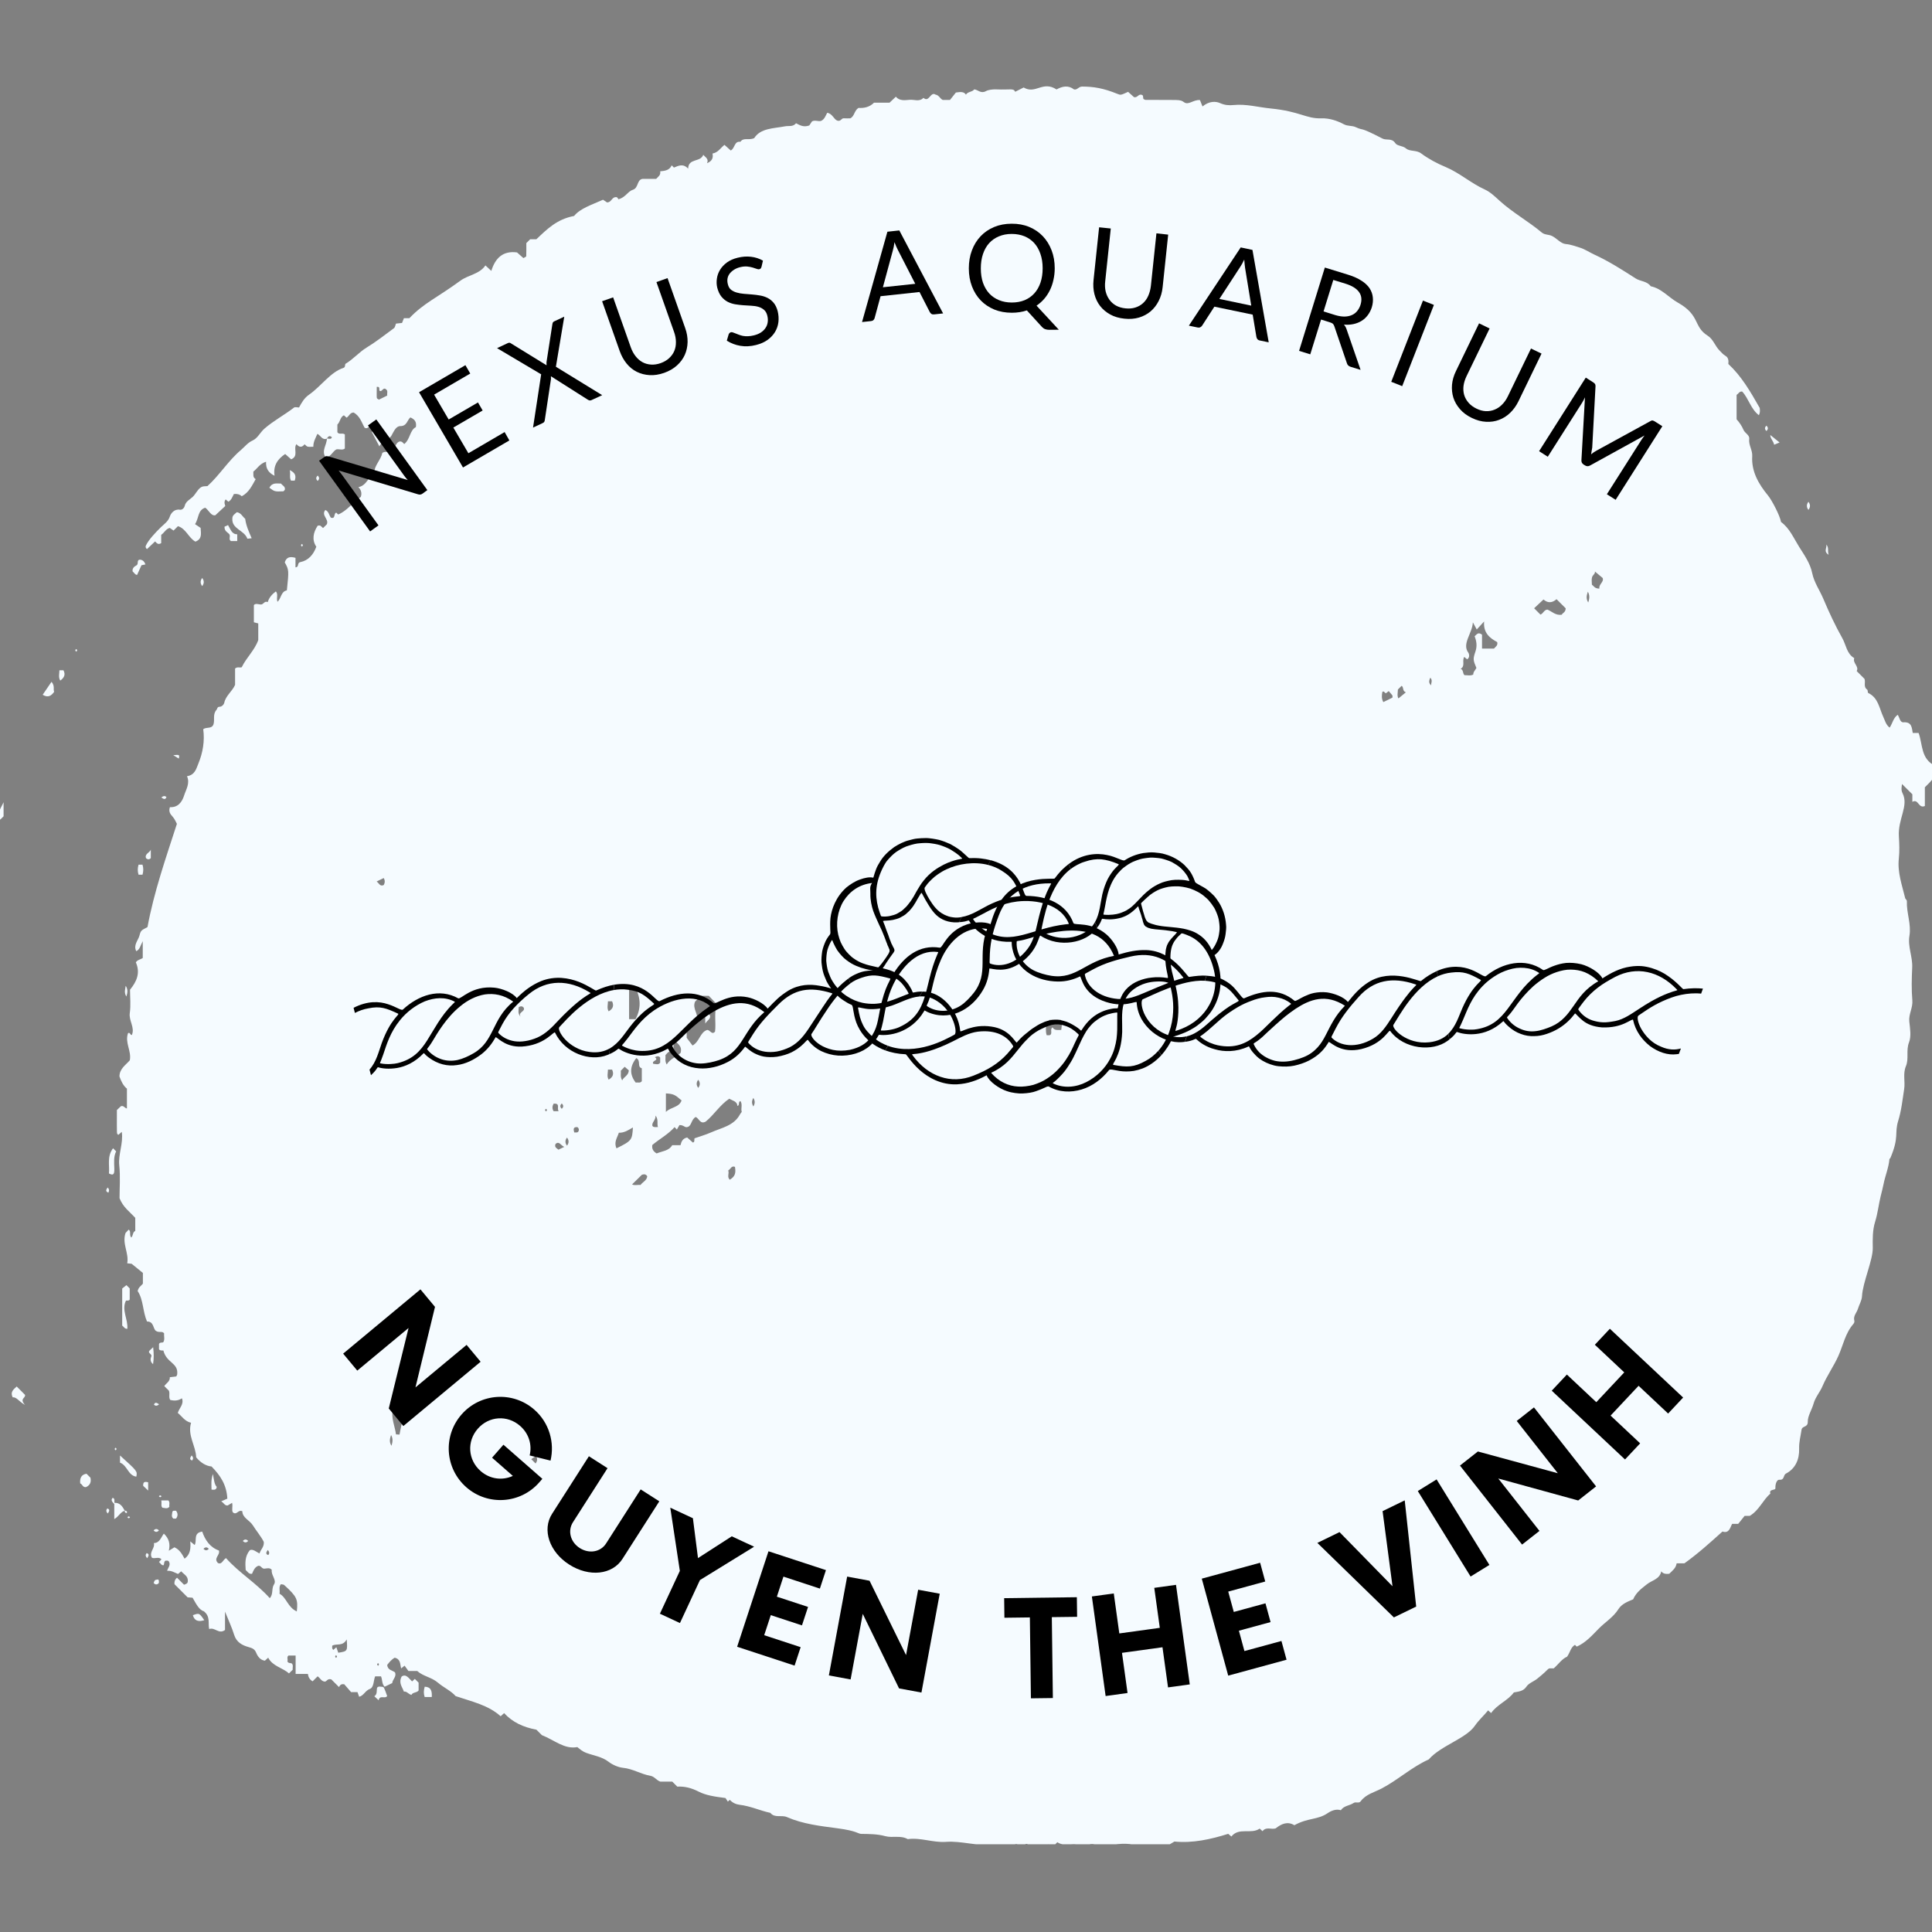 <svg xmlns="http://www.w3.org/2000/svg" width="375" viewBox="0 0 375 375" height="375" version="1.0"><rect x="0" y="0" width="375" height="375" fill="#808080" stroke="none"/><defs><clipPath id="a"><path d="M 22.297 16.754 L 375 16.754 L 375 357.965 L 22.297 357.965 Z M 22.297 16.754"/></clipPath></defs><g clip-path="url(#a)"><path fill="#F5FBFF" d="M 105.98 215.215 C 105.742 215.383 105.742 215.551 105.98 215.719 C 106.219 215.551 106.219 215.383 105.98 215.215 Z M 73.379 322.812 C 73.141 322.977 73.141 323.148 73.379 323.316 C 73.613 323.148 73.613 322.977 73.379 322.812 Z M 65.227 321.785 C 65.465 321.617 65.465 321.449 65.227 321.281 C 64.992 321.449 64.992 321.617 65.227 321.785 Z M 109.039 215.219 C 109.406 214.871 109.406 214.531 109.039 214.188 C 108.668 214.531 108.668 214.871 109.039 215.219 Z M 39.496 300.625 C 39.84 300.996 40.18 300.996 40.527 300.625 C 40.18 300.254 39.84 300.254 39.496 300.625 Z M 51.984 300.84 C 51.652 301.305 51.504 301.629 52.059 301.84 C 52.332 301.543 52.316 301.258 51.984 300.84 Z M 277.633 131.539 C 277.305 132.172 277.32 132.625 277.785 133.027 C 277.738 132.566 278.125 132.109 277.633 131.539 Z M 135.527 211.156 C 135.93 210.621 135.93 210.113 135.527 209.578 C 135.125 210.113 135.125 210.621 135.527 211.156 Z M 110.055 222.375 C 110.457 221.84 110.457 221.332 110.055 220.797 C 109.656 221.332 109.656 221.84 110.055 222.375 Z M 146.227 214.77 C 146.594 214.121 146.551 213.664 146.223 213.105 C 145.883 213.711 145.883 214.164 146.227 214.77 Z M 75.906 278.535 C 75.707 279.172 75.473 279.82 75.988 280.633 C 76.254 279.77 76.266 279.148 75.906 278.535 Z M 308.203 114.848 C 308 115.48 307.777 116.129 308.273 116.941 C 308.562 116.09 308.551 115.469 308.203 114.848 Z M 103.953 284.062 C 104.344 283.559 104.336 283.055 104.027 282.602 C 103.723 282.812 103.418 283.02 103.117 283.223 C 103.484 283.594 103.711 283.824 103.953 284.062 Z M 111.477 219.82 C 111.816 219.77 112.09 219.906 112.273 219.605 C 112.422 219.309 112.387 219.02 112.094 218.781 C 111.445 218.719 111.176 218.969 111.477 219.82 Z M 108.379 223.156 C 108.68 223.012 109.023 222.848 109.516 222.613 C 108.777 222.262 108.559 221.453 107.84 222.02 C 107.504 222.754 108.246 222.945 108.379 223.156 Z M 73.102 171.098 C 73.551 171.383 73.742 172.148 74.488 171.781 C 74.738 171.328 74.738 170.879 74.488 170.426 C 74.031 170.648 73.574 170.871 73.102 171.098 Z M 100.691 195.465 C 100.68 196.055 100.438 196.703 101.062 197.367 C 100.457 196.418 102.023 196.391 101.652 195.582 C 101.414 195.289 101.125 195.25 100.691 195.465 Z M 108.434 215.676 C 108.004 215.117 108.852 214.113 107.449 214.223 C 107.172 214.738 107.156 215.191 107.449 215.676 C 107.66 215.676 107.883 215.676 108.434 215.676 Z M 127.707 218.754 C 127.473 218.055 127.863 217.395 127.25 216.531 C 127.27 217.484 126.477 217.836 126.629 218.535 C 126.789 218.777 127.027 218.797 127.707 218.754 Z M 118.004 194.348 C 118.004 195.027 117.766 195.68 118.137 196.297 C 119.012 195.805 119.18 195.176 118.805 194.348 C 118.578 194.348 118.352 194.348 118.004 194.348 Z M 118.004 207.605 C 118.004 208.285 117.766 208.938 118.137 209.555 C 119.008 209.062 119.184 208.434 118.805 207.605 C 118.578 207.605 118.352 207.605 118.004 207.605 Z M 128.141 205.27 C 127.902 204.977 127.617 204.938 127.105 205.195 C 128.031 205.879 126.391 205.82 126.801 206.484 C 127.262 206.484 127.77 206.785 128.141 206.262 C 128.141 205.934 128.141 205.602 128.141 205.27 Z M 272.055 133.113 C 271.812 133.355 271.574 133.594 271.332 133.832 C 271.324 134.438 271.137 135.07 271.434 135.562 C 271.949 135.141 272.395 134.777 272.879 134.379 C 272.168 134.145 272.508 133.398 272.055 133.113 Z M 120.5 207.82 C 120.57 208.387 120.332 208.988 120.77 209.699 C 121.094 208.969 121.98 208.816 122.055 207.758 C 121.848 207.578 121.551 207.32 121.254 207.062 C 121.039 207.277 120.859 207.461 120.5 207.82 Z M 141.652 228.984 C 142.637 228.371 142.875 227.766 142.656 226.488 C 141.977 226.203 141.84 226.891 141.34 227.199 C 141.602 227.742 141.047 228.426 141.652 228.984 Z M 269.551 134.137 C 269.273 134.352 269.109 134.48 269.004 134.562 C 268.699 134.473 268.68 134.059 268.316 134.285 C 268.207 134.91 268.109 135.547 268.5 136.277 C 269.133 135.969 269.734 135.672 270.27 135.41 C 270.27 134.871 270.461 135.211 269.551 134.137 Z M 75.164 76.777 C 75.082 76.375 75.32 75.945 75.016 75.637 C 74.422 75.035 74.238 75.934 73.824 75.914 C 73.332 75.816 74.016 75.008 73.125 75.086 C 73.125 77.797 73.02 77.172 73.543 77.574 C 74.062 77.316 74.617 77.047 75.164 76.777 Z M 122.691 229.887 C 123.156 230.164 123.754 229.93 124.324 230.004 C 124.738 229.414 125.57 229.129 125.629 228.297 C 125.223 227.711 124.711 228.016 124.59 228.02 C 123.832 228.762 123.258 229.328 122.691 229.887 Z M 65.656 320.793 C 67.473 320.508 67.465 320.496 67.297 318.199 C 66.535 319.629 65.324 318.953 64.488 319.422 C 64.441 319.836 64.465 320.078 64.703 320.242 C 64.883 320.086 65.062 319.922 65.285 319.723 C 65.395 320.039 65.5 320.34 65.656 320.793 Z M 310.445 114.246 C 310.27 113.422 311.371 112.973 311.078 112.188 C 310.484 111.688 310.004 111.289 309.566 110.922 C 309.691 111.336 309.148 111.609 309.016 112.039 C 308.879 112.496 308.988 113.031 308.988 113.5 C 309.379 113.746 309.504 114.25 310.445 114.246 Z M 129.164 204.801 C 129.223 205.32 129.008 205.91 129.402 206.617 C 130.113 205.457 131.395 205.07 132.109 204.363 C 132.469 202.973 131.48 202.617 130.723 201.699 C 130.723 202.613 130.723 203.246 130.723 203.852 C 130.051 203.941 129.648 204.184 129.164 204.801 Z M 205.992 199.91 C 206.047 199.234 206.262 198.555 205.91 197.949 C 205.094 197.949 204.363 197.949 203.715 197.949 C 203.461 198.203 203.285 198.379 203.055 198.613 C 203.055 199.355 202.895 200.156 203.164 200.938 C 203.508 200.906 203.773 201.035 203.957 200.773 C 204.23 200.363 203.789 199.77 204.293 199.41 C 204.656 200.039 205.258 199.922 205.992 199.91 Z M 123.504 205.371 C 122.188 207.047 122.211 208.578 123.383 210.125 C 123.82 210.051 124.273 210.289 124.574 209.855 C 124.574 209.02 124.574 208.184 124.574 207.352 C 123.586 207.074 124.48 205.898 123.504 205.371 Z M 129.25 212.23 C 129.25 213.371 129.25 214.508 129.25 215.828 C 130.227 214.844 131.809 214.988 132.293 213.594 C 130.992 212.453 130.715 212.328 129.25 212.23 Z M 119.66 222.891 C 122.609 221.43 122.711 221.293 122.848 218.836 C 121.984 219.355 121.133 219.906 120.117 219.863 C 119.805 220.855 119.109 221.668 119.66 222.891 Z M 57.609 312.777 C 57.871 310.406 57.625 309.898 55.164 307.656 C 55.016 307.52 54.723 307.547 54.508 307.5 C 54.059 308.078 54.375 308.691 54.254 309.34 C 55.629 310.078 55.832 311.98 57.609 312.777 Z M 77.547 278.453 C 77.895 276.312 78.695 274.363 77.992 272.277 C 77.051 272.363 76.754 273.18 76.234 273.566 C 75.887 275.301 76.652 276.816 76.863 278.414 C 77.078 278.426 77.246 278.434 77.547 278.453 Z M 123.359 197.824 C 124.418 195.816 124.414 193.82 123.359 191.805 C 122.977 191.805 122.582 191.805 122.105 191.805 C 122.105 193.824 122.105 195.801 122.105 197.824 C 122.578 197.824 122.973 197.824 123.359 197.824 Z M 303.902 118.078 C 303.301 117.477 302.707 116.883 302.125 116.301 C 301.262 117.062 300.402 117.082 299.594 116.359 C 298.984 116.93 298.379 117.496 297.773 118.062 C 298.211 118.504 298.625 118.918 299 119.293 C 299.555 119.094 299.695 118.355 300.352 118.32 C 301.23 118.672 301.906 119.492 303.145 119.32 C 303.234 118.969 303.871 118.926 303.902 118.078 Z M 286.637 122.18 C 286.344 121.641 286.113 121.215 285.883 120.797 C 285.781 122.953 283.711 124.941 285 126.68 C 285.156 126.891 285.348 127.645 284.766 127.973 C 284.586 127.82 284.414 127.68 284.211 127.508 C 283.723 128.242 284.465 129.281 283.516 129.812 C 284.098 130.039 283.871 130.723 284.254 131.051 C 284.824 131.039 285.41 131.215 285.961 130.93 C 285.938 130.387 286.375 130.074 286.57 129.648 C 285.926 128.117 285.879 127.941 286.391 126.43 C 286.734 125.406 286.602 124.453 286.223 123.496 C 286.613 123.199 286.859 122.594 287.66 123.184 C 287.66 124.027 287.66 125.004 287.66 125.891 C 288.582 125.891 289.32 125.891 289.98 125.891 C 290.309 125.496 290.77 125.305 290.605 124.625 C 289.18 123.871 287.871 122.844 288.066 120.625 C 287.559 121.18 287.273 121.484 286.637 122.18 Z M 134.918 194.406 C 134.258 195.867 135.887 197 135.094 198.34 C 134.016 198.074 134.359 199.789 133.285 199.551 C 133.285 200.301 133.285 201.039 133.285 201.438 C 133.789 202.102 134.133 202.555 134.422 202.934 C 135.793 202.188 135.855 200.383 137.254 199.91 C 137.859 199.914 138.172 200.969 138.789 200.227 C 139.012 198.48 138.551 196.711 139.137 194.934 C 138.719 194.496 138.141 193.879 137.586 193.293 C 137.031 193.293 136.527 193.293 136.035 193.293 C 135.602 193.723 135.18 194.141 134.918 194.406 Z M 130.938 218.77 C 129.691 220.18 128.027 221.059 126.617 222.238 C 126.477 223.004 126.828 223.516 127.457 223.879 C 128.539 223.426 129.832 223.398 130.473 222.281 C 131.121 222.281 131.613 222.281 132.082 222.281 C 132.258 221.559 132.504 220.98 133.379 220.785 C 133.734 221.098 134.137 221.457 134.5 221.777 C 134.914 221.609 134.707 221.309 134.801 220.949 C 135.832 220.586 136.969 220.262 138.039 219.789 C 140.07 218.883 142.461 218.523 143.648 216.266 C 143.727 216.125 143.84 216.004 143.973 215.82 C 143.758 215.156 144.176 214.371 143.719 213.711 C 143.215 213.859 143.629 214.516 143.145 214.672 C 143.066 213.703 142.152 213.66 141.562 213.254 C 139.73 214.465 138.594 216.395 136.973 217.703 C 135.871 218.32 135.641 216.953 135.004 216.812 C 134.145 217.352 134.262 218.453 133.523 218.727 C 132.918 218.984 132.777 218.352 131.883 218.375 C 131.836 218.453 131.609 218.848 131.379 219.242 C 131.176 219.023 131.062 218.898 130.938 218.77 Z M 74.652 327.398 C 74.098 326.844 74.246 326.043 73.953 325.379 C 73.598 325.379 73.266 325.379 72.812 325.379 C 72.488 326.176 72.59 327.52 71.793 327.816 C 70.879 328.156 70.598 329.129 69.711 329.34 C 69.598 329.031 69.492 328.738 69.387 328.438 C 69.012 328.438 68.676 328.438 68.145 328.438 C 67.73 327.965 67.238 327.395 66.82 326.914 C 66.309 326.832 66.031 326.984 65.797 327.457 C 65.191 326.848 64.629 326.289 64.305 325.965 C 63.457 325.719 63.418 326.543 62.902 326.379 C 62.324 326.258 62.098 325.645 61.645 325.375 C 61.277 325.742 60.977 326.043 60.676 326.344 C 60.164 326.039 59.852 325.602 59.766 324.91 C 59.043 324.91 58.301 324.91 57.379 324.91 C 57.379 323.688 57.379 322.543 57.379 321.34 C 56.801 321.34 56.402 321.34 55.988 321.34 C 55.594 321.672 55.945 322.141 55.781 322.461 C 55.977 322.902 56.383 322.738 56.656 322.891 C 56.984 323.258 56.746 323.695 56.812 324.094 C 56.57 324.336 56.332 324.574 56.09 324.812 C 54.832 323.68 52.918 323.434 52.055 321.754 C 51.82 321.969 51.645 322.129 51.414 322.34 C 50.523 322.211 50.027 321.539 49.715 320.777 C 49.418 320.062 48.957 319.898 48.258 319.699 C 47.027 319.355 45.895 318.773 45.449 317.32 C 45.012 315.902 44.367 314.547 43.676 312.812 C 43.676 314.258 43.676 315.387 43.676 316.379 C 42.457 317.289 41.723 315.781 40.605 316.199 C 40.34 315.09 40.898 313.82 39.566 312.742 C 38.621 312.488 38.055 311.273 37.379 310.117 C 36.953 310.086 36.555 310.055 36.418 310.043 C 35.504 309.125 34.73 308.352 33.879 307.5 C 33.793 307.004 33.992 306.492 34.367 306.234 C 34.875 306.742 35.371 307.242 35.727 307.598 C 36.418 307.375 36.43 307.164 36.453 306.918 C 36.543 305.902 35.664 305.574 35.172 304.988 C 34.949 305.176 34.762 305.336 34.555 305.508 C 33.883 305.238 33.27 304.816 32.434 304.895 C 32.625 304.273 33.172 303.77 32.793 303.109 C 32.648 302.832 32.371 302.945 32.145 302.922 C 31.762 303.102 31.938 303.512 31.746 303.816 C 31.293 303.855 31.168 303.391 30.855 303.195 C 31.02 303.016 31.18 302.836 31.344 302.656 C 30.801 302.086 30.051 302.617 29.492 302.363 C 28.848 301.262 30.145 300.523 29.863 299.512 C 31.004 299.484 31.254 298.398 31.801 297.672 C 32.801 298.633 33.086 299.664 32.766 301 C 33.32 300.656 33.574 300.5 33.852 300.328 C 34.809 300.742 35.297 301.562 35.824 302.539 C 36.934 301.742 37.047 300.586 36.93 299.176 C 37.348 299.527 37.52 299.672 37.781 299.887 C 38.285 299.07 37.434 297.531 39.25 297.281 C 39.801 298.91 40.758 300.34 42.492 300.957 C 42.77 301.863 41.371 302.438 42.305 303.383 C 43.09 303.742 43.25 302.762 43.871 302.426 C 46.367 305.258 49.695 307.227 52.363 310.203 C 53.098 309.43 52.652 308.34 53.191 307.516 C 53.742 306.68 52.574 305.723 52.75 304.703 C 52.348 304.227 51.793 304.434 51.332 304.477 C 50.754 304.531 50.621 303.676 50.004 303.973 C 49.402 304.273 49.172 304.887 48.922 305.469 C 48.285 305.586 48.059 305.039 47.684 304.738 C 47.602 303.426 47.488 302.109 48.488 300.891 C 49.129 300.602 49.707 301.23 50.375 301.52 C 50.598 300.727 51.301 300.273 51.199 299.273 C 50.68 298.23 49.785 297.188 49.07 296.055 C 48.457 295.074 47.051 294.617 47.035 293.328 C 46.188 292.953 45.98 294.184 45.195 293.547 C 44.914 293.082 45.234 292.367 45.047 291.699 C 44.668 291.926 44.414 292.082 44.195 292.211 C 43.617 292.273 43.488 291.75 42.938 291.402 C 43.457 291.176 43.918 290.977 44.129 290.887 C 43.973 288.164 42.77 286.391 41.055 284.641 C 40.043 284.566 38.953 283.934 38.078 282.863 C 38.004 280.613 36.352 278.605 37.086 276.16 C 35.867 275.887 35.316 274.898 34.508 274.246 C 34.789 273.289 35.762 272.559 35.309 271.406 C 34.59 271.898 33.832 271.922 33.043 271.727 C 32.676 271.188 33.031 270.574 32.789 269.938 C 32.566 269.715 32.266 269.414 31.891 269.043 C 32.234 268.477 33.031 268.152 32.965 267.316 C 33.41 267.262 33.812 267.215 34.215 267.168 C 34.277 267.02 34.387 266.883 34.398 266.734 C 34.629 264.484 32.324 264.59 31.711 262.133 C 31.312 262.117 31.047 262.176 30.863 261.875 C 30.863 261.578 30.863 261.242 30.863 260.871 C 31 260.52 31.375 260.621 31.668 260.555 C 32.055 260 31.781 259.395 31.859 258.824 C 31.52 258.277 30.902 258.75 30.277 258.332 C 29.688 257.969 29.895 256.461 28.535 256.508 C 27.684 254.539 27.848 252.273 26.719 250.594 C 26.879 249.828 27.387 249.605 27.734 249.156 C 27.734 248.555 27.734 247.887 27.734 247.074 C 27.195 246.633 26.543 246.102 25.555 245.301 C 25.684 245.316 25.281 245.27 24.695 245.207 C 25.066 243.219 23.652 241.406 24.367 239.32 C 24.52 239.152 24.746 238.906 24.973 238.664 C 25.512 239.035 25.02 239.656 25.477 240.211 C 25.867 239.855 25.719 239.121 26.254 238.926 C 26.254 238.078 26.254 237.23 26.254 236.383 C 25.195 235.227 23.867 234.301 23.203 232.57 C 23.203 230.598 23.379 228.371 23.148 226.184 C 22.922 224.023 23.957 221.988 23.641 219.691 C 23.309 219.98 23.133 220.133 22.957 220.285 C 22.625 219.844 22.688 220.828 22.688 215.457 C 23.016 215.148 23.254 214.918 23.449 214.73 C 24.004 214.5 24.164 215.078 24.637 215.16 C 24.637 213.895 24.637 212.645 24.637 211.305 C 23.941 210.762 23.527 209.891 23.188 208.941 C 23.184 207.453 24.41 206.719 25.195 205.801 C 25.555 203.988 24.199 202.391 24.844 200.555 C 25.223 200.254 25.234 200.906 25.59 200.902 C 26.23 199.441 24.973 198.125 25.191 196.633 C 25.406 195.137 25.238 193.582 25.238 192.098 C 26.543 190.508 27.273 188.84 26.367 186.789 C 26.672 186.289 27.297 186.234 27.707 185.953 C 27.707 185.008 27.707 184.094 27.707 182.676 C 27.215 183.609 27.148 184.297 26.445 184.621 C 25.836 183.422 26.836 182.527 27.082 181.551 C 27.34 180.531 27.484 180.566 28.629 179.945 C 29.879 173.16 32.148 166.664 34.336 159.91 C 34.152 159.59 33.926 158.965 33.508 158.516 C 33.008 157.98 32.699 157.484 32.98 156.668 C 34.527 156.766 35.324 155.688 35.727 154.43 C 36.109 153.223 36.918 152.055 36.297 150.664 C 37.832 150.406 38.07 149.266 38.496 148.23 C 39.383 146.066 39.754 143.84 39.449 141.543 C 40.07 141.039 41.09 141.551 41.434 140.602 C 41.727 139.699 41.246 138.641 42.02 137.785 C 42.203 137.582 42.145 137.188 42.598 137.184 C 43.082 137.184 43.461 136.723 43.523 136.434 C 43.812 135.023 45.07 134.207 45.629 132.934 C 45.629 131.852 45.629 130.773 45.629 129.766 C 46.078 129.355 46.531 129.664 46.922 129.508 C 47.816 127.641 49.434 126.211 50.129 124.23 C 50.129 123.148 50.129 122.066 50.129 121.008 C 49.832 120.934 49.602 120.871 49.277 120.785 C 49.277 119.742 49.277 118.66 49.277 117.445 C 49.57 117.074 50.129 117.285 50.582 117.332 C 51.164 117.391 51.301 116.547 51.965 116.871 C 52.242 115.957 52.832 115.324 53.547 114.789 C 54.055 115.348 53.586 116.086 53.863 116.812 C 54.625 116.109 54.508 114.816 55.68 114.59 C 56.09 110.695 56.086 110.629 55.273 109.16 C 55.566 108.188 56.234 107.945 57.355 108.277 C 57.355 108.863 57.355 109.5 57.355 110.129 C 58.129 110.062 57.578 109.254 58.312 109.102 C 59.82 108.789 60.809 107.719 61.398 106.121 C 60.512 104.809 60.77 103.387 61.672 102.02 C 62.258 102.02 62.004 101.855 62.703 102.496 C 62.965 102.234 63.203 101.996 63.434 101.766 C 63.902 100.773 62.285 100.02 63.145 98.992 C 63.828 99.254 63.855 99.992 64.219 100.473 C 65.184 100.801 64.719 99.605 65.273 99.504 C 65.395 99.625 65.512 99.742 65.633 99.863 C 67.301 99.199 68.344 97.656 70.039 96.438 C 70.18 96.027 70.281 95.25 69.562 94.551 C 71.148 94.27 71.461 92.59 72.613 91.84 C 72.648 90.328 73.906 89.316 74.215 87.898 C 74.746 87.547 75.352 87.805 75.879 87.734 C 76.797 87.316 76.598 86.023 77.531 85.703 C 77.973 85.609 78.176 85.898 78.461 86.191 C 79.633 85.27 79.523 83.504 80.723 82.898 C 80.887 81.875 80.504 81.402 79.656 81.02 C 79.043 81.496 79.004 82.719 77.707 82.707 C 76.848 82.695 76.43 83.758 75.977 84.559 C 75.492 85.41 74.266 85.426 73.637 86.641 C 73.031 85.496 72.605 84.688 72.164 83.848 C 72.383 83.547 73.027 83.266 72.426 82.695 C 71.719 82.23 71.527 83.488 70.75 82.996 C 70.215 82.059 69.883 80.746 68.633 80.07 C 67.945 80.066 67.758 80.77 67.277 81.074 C 67.105 80.922 66.926 80.762 66.75 80.605 C 66.008 80.965 66.051 81.887 65.484 82.406 C 65.484 82.879 65.484 83.391 65.484 83.898 C 65.832 84.434 66.445 83.957 66.934 84.316 C 66.934 85.168 66.934 86.078 66.934 87.051 C 66.477 87.457 65.855 87.113 65.297 87.223 C 64.523 87.629 64.227 88.738 63.188 88.77 C 62.34 87.457 63.441 86.363 63.449 85.137 C 63.762 85.055 64.227 85.41 64.422 84.875 C 64.07 84.535 63.746 84.578 63.449 85.137 C 62.504 85.488 62.242 84.488 61.602 84.215 C 61.262 85.016 60.793 85.766 60.82 86.711 C 60.367 86.711 60.02 86.766 59.711 86.691 C 59.492 86.637 59.32 86.398 59.121 86.234 C 58.613 86.887 58.086 86.859 57.539 86.207 C 56.875 87.102 58.039 88.531 56.512 89.156 C 56.195 88.871 55.789 88.512 55.352 88.121 C 53.816 89.145 53.004 90.445 53.289 92.344 C 52.051 91.738 51.57 90.871 51.645 89.621 C 50.395 90.004 49.922 90.973 49.176 91.535 C 49.211 92.086 49.012 92.637 49.629 93 C 48.914 94.254 48.32 95.594 46.926 96.32 C 46.508 95.941 45.988 95.812 45.395 95.891 C 45.098 96.43 44.926 97.07 44.324 97.383 C 44.148 97.234 43.977 97.082 43.801 96.934 C 43.328 97.488 43.766 98.113 43.711 98.23 C 42.934 98.953 42.449 99.406 41.789 100.016 C 40.934 100.156 40.582 99.078 39.836 98.543 C 38.348 99.02 38.621 100.602 37.855 101.734 C 38.27 102.016 38.688 102.297 38.938 102.465 C 39.012 103.637 39.25 104.613 37.934 105.129 C 36.613 104.434 36.141 102.625 34.543 102.129 C 34.289 102.379 33.992 102.68 33.688 102.98 C 33.441 102.809 33.188 102.637 32.945 102.465 C 32.18 102.672 31.918 103.383 31.289 103.812 C 31.289 104.336 31.289 104.902 31.289 105.418 C 30.719 105.781 30.438 105.453 30.102 105.086 C 29.578 105.586 29.055 106.082 28.535 106.578 C 28.281 106.414 28.211 106.125 28.305 105.914 C 28.812 104.816 30.117 103.418 31.246 102.316 C 31.871 101.711 32.641 101.234 32.973 100.238 C 33.18 99.625 33.836 98.754 34.918 98.938 C 35.422 99.02 35.789 98.496 35.848 98.219 C 36.039 97.309 36.863 96.965 37.395 96.453 C 37.961 95.91 38.25 95.184 38.867 94.684 C 39.34 94.305 39.793 94.406 40.27 94.352 C 42.633 92.203 44.309 89.422 46.754 87.355 C 47.5 86.723 48.062 85.938 49.039 85.496 C 50.012 85.062 50.492 83.926 51.336 83.191 C 53.121 81.641 55.211 80.551 57.062 79.113 C 57.27 78.949 57.715 79.09 58.043 79.09 C 58.559 78.129 59.055 77.254 59.992 76.602 C 62.344 74.969 64.117 72.227 66.707 71.387 C 67.105 71.238 66.875 70.719 67.105 70.582 C 68.582 69.707 69.684 68.367 71.156 67.465 C 73.008 66.332 74.727 64.988 76.473 63.695 C 76.688 63.535 76.727 63.133 76.855 62.812 C 77.242 62.77 77.645 62.723 78.035 62.684 C 78.16 62.367 78.273 62.078 78.402 61.758 C 78.734 61.758 79.066 61.758 79.465 61.758 C 82.238 58.832 84.805 57.812 89.359 54.484 C 90.926 53.336 93.062 53.23 94.219 51.516 C 94.598 51.867 94.949 52.199 95.363 52.582 C 96.137 50.066 97.645 48.633 100.355 48.996 C 100.797 49.387 101.219 49.766 101.598 50.098 C 101.895 49.91 102.141 49.828 102.145 49.738 C 102.172 48.887 102.16 48.039 102.16 47.188 C 102.402 46.949 102.645 46.707 102.902 46.445 C 103.387 46.445 103.891 46.445 104.102 46.445 C 106.211 44.449 108.082 42.551 111.43 41.918 C 112.625 40.43 114.918 39.734 117.047 38.766 C 117.328 38.953 117.59 39.133 117.812 39.285 C 118.652 39.332 118.746 38.281 119.488 38.266 C 119.895 38.184 119.969 38.656 120.027 38.672 C 121.348 38.383 121.891 37.121 122.797 36.852 C 124 36.488 123.539 34.926 124.719 34.715 C 125.629 34.715 126.539 34.715 127.367 34.715 C 127.77 34.262 128.281 34.012 128.141 33.25 C 129.031 33.172 129.957 33.066 130.375 32.09 C 130.566 32.281 130.688 32.402 130.809 32.527 C 131.688 32.18 132.566 31.672 133.566 32.73 C 133.617 30.645 135.98 31.551 136.5 30.047 C 136.965 30.582 137.609 30.832 137.234 31.676 C 138.309 31.234 138.449 30.559 138.297 29.801 C 139.387 29.609 139.84 28.73 140.617 28.117 C 140.988 28.449 141.383 28.805 141.836 29.211 C 142.668 28.805 142.496 27.34 143.707 27.527 C 144.336 26.613 145.293 27.297 146.387 26.816 C 147.625 24.855 150.125 24.953 152.391 24.516 C 153.098 24.379 153.898 24.668 154.512 23.926 C 155.223 24.273 155.93 24.766 157.082 24.352 C 157.148 24.258 157.383 23.906 157.613 23.555 C 158.258 23.223 158.887 23.672 159.43 23.438 C 160.035 23.133 160.238 22.504 160.555 21.895 C 161.57 22.027 161.84 23.184 162.535 23.418 C 163.219 23.625 163.305 22.922 163.777 22.961 C 164.199 22.996 164.625 22.969 165.035 22.969 C 165.867 22.574 165.777 21.5 166.629 20.945 C 167.656 21.016 168.754 20.828 169.645 19.93 C 170.629 19.93 171.641 19.93 172.66 19.93 C 173.031 19.578 173.395 19.23 173.887 18.77 C 174.605 19.637 175.641 19.449 176.602 19.371 C 177.48 19.301 178.469 19.812 179.238 18.988 C 180.34 19.984 180.598 17.695 181.594 18.367 C 182.262 18.469 182.457 19.152 182.98 19.398 C 183.406 19.398 183.828 19.398 184.391 19.398 C 184.797 18.887 185.266 18.297 185.535 17.961 C 186.523 17.809 187.098 17.785 187.488 18.375 C 187.848 17.758 188.688 17.898 189.105 17.348 C 189.844 17.422 190.383 18.238 191.371 17.684 C 191.805 17.441 192.656 17.32 193.352 17.352 C 196.262 17.473 196.672 17.07 197.051 17.812 C 197.59 17.539 198.117 17.27 198.691 16.98 C 201.031 18.367 202.348 15.605 205.074 17.359 C 206.207 16.738 207.34 16.488 208.473 17.359 C 209.098 17.5 209.367 16.801 210.043 16.801 C 212.27 16.809 214.137 17.105 216.867 18.211 C 217.531 18.48 217.531 18.48 218.965 17.828 C 219.355 18.18 219.777 18.559 220.102 18.852 C 220.805 19.047 220.961 18.137 221.66 18.422 C 221.961 18.527 221.832 18.918 221.934 19.207 C 222.078 19.27 222.223 19.391 222.363 19.391 C 228.918 19.441 228.996 19.238 229.836 19.852 C 230.695 20.473 231.645 19.312 232.906 19.422 C 233.023 19.711 233.219 20.203 233.406 20.664 C 234.711 19.578 235.992 19.648 236.801 20.008 C 237.727 20.426 238.578 20.473 239.434 20.387 C 241.871 20.141 244.227 20.816 246.602 21.051 C 252.363 21.621 253.52 23.07 256.465 22.969 C 258.027 22.918 259.539 23.426 260.82 24.109 C 261.621 24.539 262.395 24.332 263.148 24.68 C 264.871 25.477 263.523 24.406 268.34 26.895 C 269.109 27.293 270.145 26.746 270.812 27.77 C 271.215 28.383 272.238 28.234 272.918 28.82 C 273.648 29.445 274.906 29.082 275.82 29.762 C 277.281 30.848 278.938 31.727 280.578 32.41 C 283.32 33.555 285.508 35.57 288.191 36.777 C 289.27 37.27 290.191 38.172 291.094 38.988 C 293.629 41.285 296.641 42.938 299.25 45.125 C 299.852 45.629 300.602 45.477 301.27 45.816 C 302.211 46.289 302.945 47.285 303.906 47.367 C 304.906 47.449 305.82 47.816 306.703 48.082 C 307.617 48.363 308.555 49 309.457 49.414 C 312.285 50.711 314.875 52.371 317.477 54.043 C 318.387 54.633 319.688 54.543 320.406 55.562 C 322.52 56 323.871 57.73 325.66 58.734 C 330.09 61.227 328.609 63.371 331.484 65.176 C 332.535 65.832 332.887 67.172 333.785 68.059 C 334.133 68.406 334.438 68.793 334.891 69.055 C 335.484 69.395 335.543 69.977 335.469 70.648 C 337.977 72.969 339.707 75.918 341.559 79.18 C 341.559 79.352 341.73 79.934 341.395 80.59 C 339.816 79.379 339.426 77.371 338.168 76.004 C 337.637 75.902 337.469 76.391 337.074 76.652 C 337.074 78.211 337.074 79.801 337.074 81.391 C 337.613 81.977 338.117 82.73 338.387 83.387 C 338.684 84.109 339.621 84.422 339.523 85.195 C 339.371 86.395 340.18 87.344 340.105 88.559 C 339.926 91.535 341.359 93.969 343.176 96.184 C 343.914 97.078 345.492 100.094 345.695 101.312 C 347.371 102.535 348.152 104.461 349.23 106.172 C 350.242 107.773 351.363 109.359 351.746 111.238 C 352.121 113.066 353.203 114.559 353.902 116.215 C 355 118.809 356.195 121.395 357.59 123.863 C 358.332 125.172 358.43 126.883 359.914 127.746 C 359.551 128.719 360.895 129.336 360.383 130.254 C 360.938 130.805 361.414 131.285 361.895 131.766 C 362.16 132.438 361.617 133.301 362.422 133.855 C 362.57 133.957 362.488 134.441 362.625 134.508 C 364.582 135.441 364.762 137.473 365.539 139.137 C 365.875 139.852 366.047 140.676 366.781 141.234 C 367.336 140.418 367.48 139.34 368.348 138.738 C 368.703 139.254 368.777 140.25 369.457 140.199 C 371.086 140.086 371.074 141.246 371.266 142.27 C 371.684 142.27 372.016 142.27 372.398 142.27 C 373.223 144.473 372.785 147.336 375.648 148.664 C 376.148 150.461 374.875 151.57 373.613 152.816 C 373.613 153.977 373.613 155.23 373.613 156.449 C 372.348 157 372.379 154.957 371.188 155.641 C 371.188 154.906 371.188 154.414 371.188 154.172 C 370.41 153.398 369.789 152.781 369.176 152.172 C 369.125 152.703 368.949 153.316 369.285 153.969 C 370.531 156.414 368.359 158.938 368.57 162.336 C 368.66 163.773 368.715 165.238 368.562 166.664 C 368.27 169.352 369.191 171.809 369.793 174.328 C 369.84 174.539 370.137 174.645 370.125 174.961 C 370.039 177.199 371 179.371 370.621 181.629 C 370.262 183.734 371.258 185.703 371.156 187.793 C 371.059 189.914 371 192.055 371.184 194.164 C 371.309 195.625 370.438 196.844 370.594 198.293 C 370.742 199.637 370.996 201.152 370.535 202.332 C 369.93 203.895 370.547 205.5 369.941 206.93 C 369.312 208.414 369.824 209.91 369.598 211.379 C 369.277 213.445 369.062 215.555 368.445 217.535 C 367.668 220.031 368.684 220.633 366.91 224.793 C 366.879 224.863 366.746 224.91 366.738 224.977 C 366.59 226.66 365.914 228.215 365.594 229.844 C 365.441 230.633 365.23 231.395 365.039 232.176 C 364.641 233.805 364.469 235.496 363.973 237.09 C 363.438 238.801 363.48 240.516 363.504 242.242 C 363.535 244.586 361.551 248.926 361.414 251.594 C 361.375 252.426 360.867 253.227 360.617 254.055 C 360.383 254.809 359.684 255.414 359.918 256.32 C 359.98 256.551 359.91 256.777 359.719 257 C 358.168 258.789 357.754 261.105 356.824 263.188 C 355.926 265.191 354.617 267.008 353.746 269.051 C 353.254 270.207 352.352 271.223 352.023 272.41 C 351.684 273.641 350.859 274.844 350.887 275.969 C 350.91 277.117 349.797 276.699 349.676 277.535 C 349.5 278.742 349.172 279.906 349.211 281.16 C 349.277 283.23 348.52 285.043 346.664 286.016 C 346.07 286.328 346.426 287.312 345.387 287.215 C 344.863 287.164 344.562 288.082 344.605 288.859 C 344.633 289.355 343.312 288.938 343.625 289.918 C 342.148 291.164 341.48 293.121 339.625 294.234 C 339.508 294.234 339.172 294.234 338.625 294.234 C 338.238 294.715 337.766 295.305 337.383 295.781 C 336.922 295.781 336.668 295.781 336.207 295.781 C 335.824 296.457 335.648 297.711 334.328 297.27 C 331.969 299.391 329.66 301.488 326.949 303.438 C 326.582 303.438 326.012 303.438 325.438 303.438 C 325.285 304.418 324.57 304.891 324 305.469 C 323.418 305.516 322.848 305.539 322.453 304.992 C 322.156 306.523 320.656 306.723 319.688 307.488 C 318.656 308.309 317.594 309.055 316.988 310.434 C 316 310.848 314.793 311.281 314.125 312.344 C 313.148 313.902 311.594 314.824 310.348 316.082 C 309.039 317.406 307.812 318.836 306.043 319.609 C 305.941 319.504 305.82 319.383 305.699 319.266 C 304.852 319.758 304.785 320.711 304.156 321.574 C 303.207 321.953 302.5 323.02 301.578 323.832 C 300.031 323.832 301.246 323.559 298.348 325.859 C 297.68 326.387 296.742 326.691 296.301 327.348 C 295.66 328.301 294.777 328.316 293.836 328.504 C 292.652 330.113 290.609 330.809 289.426 332.504 C 289.219 332.316 289.039 332.156 288.844 331.98 C 288.023 332.996 287.043 333.848 286.273 334.965 C 284.551 337.469 279.648 338.82 277.316 341.508 C 274.027 342.977 271.367 345.465 268.191 347.137 C 266.801 347.871 265.133 348.238 264.117 349.617 C 263.758 350.109 263.176 349.66 262.727 349.961 C 261.945 350.492 260.844 350.469 260.258 351.363 C 259.301 351.055 258.352 351.488 257.703 351.93 C 255.703 353.285 253.926 352.789 251.234 354.273 C 249.895 353.465 248.73 354 247.598 354.891 C 246.781 355.16 245.75 354.492 245.055 355.434 C 244.871 355.262 244.688 355.094 244.504 354.926 C 242.844 356.105 240.477 354.609 239.008 356.469 C 238.793 356.285 238.621 356.137 238.398 355.945 C 235.008 357.008 231.523 357.793 227.953 357.441 C 226.645 358.223 225.422 359.145 223.934 357.996 C 221.527 359.52 221.164 356.945 214.781 358.27 C 214.203 358.391 213.785 358.594 213.203 358.266 C 212.188 357.68 211.172 357.871 210.152 358.551 C 208.77 357.234 206.773 358.656 205.23 357.57 C 205 357.805 204.699 358.105 204.391 358.41 C 203.973 358.371 203.656 357.637 203.18 358.117 C 202.52 358.785 201.699 358.664 201.133 358.309 C 200.551 357.945 199.953 358.203 199.484 357.961 C 198.824 357.613 198.496 358.84 197.777 358.145 C 197.242 357.625 196.613 358.145 196.062 358.418 C 195.465 357.492 194.965 358.395 194.41 358.484 C 194.109 358.535 193.715 358.656 193.461 358.348 C 193.223 358.066 192.957 357.941 192.586 357.992 C 189.57 358.375 186.625 357.277 183.629 357.504 C 181.113 357.691 178.707 356.629 176.195 356.973 C 174.812 356.184 173.227 356.777 171.84 356.398 C 170.281 355.973 168.754 355.98 167.195 355.957 C 166.5 355.949 166.41 355.379 162.531 354.867 C 159.219 354.43 155.84 354.047 152.754 352.699 C 151.668 352.227 150.379 352.938 149.523 351.875 C 147.512 351.441 145.621 350.543 143.543 350.305 C 142.891 350.227 142.156 349.922 141.66 349.344 C 141.539 349.449 141.418 349.559 141.273 349.688 C 141.043 349.336 140.801 348.961 140.82 348.996 C 138.633 348.719 137.02 348.469 135.613 347.754 C 134.262 347.062 132.918 346.699 131.457 346.781 C 131.137 346.457 130.832 346.156 130.484 345.805 C 129.699 345.805 128.867 345.805 128.148 345.805 C 127.355 345.508 127.051 344.812 126.172 344.664 C 124.398 344.359 122.824 343.32 120.941 343.133 C 120.004 343.043 118.855 342.527 118.16 341.984 C 116.809 340.938 115.219 340.77 113.766 340.223 C 113.086 339.969 112.652 339.586 112.059 339.109 C 109.547 339.582 107.652 337.762 105.18 336.793 C 104.93 336.543 104.445 336.062 104.121 335.734 C 101.582 335.25 99.5 334.312 97.848 332.512 C 97.664 332.68 97.484 332.844 97.176 333.125 C 94.762 330.949 91.633 330.297 88.441 329.215 C 87.578 328.207 86.109 327.555 84.977 326.586 C 83.742 325.535 82.152 325.391 80.984 324.34 C 80.516 324.34 80.004 324.34 79.273 324.34 C 79.082 324.07 78.797 323.676 78.531 323.305 C 78.254 323.523 78.086 323.656 77.867 323.836 C 77.629 323.012 77.797 322.035 76.613 321.762 C 76.02 322.078 75.562 322.637 75.152 323.164 C 75.246 324.188 76.152 324.199 76.676 324.605 C 77.008 325.445 76.195 325.961 76.129 326.684 C 75.637 326.922 75.145 327.16 74.652 327.398" fill-rule="evenodd"/></g><path fill="#F5FBFF" d="M 80.516 325.871 C 80.746 326.105 80.984 326.344 81.25 326.605 C 81.25 327.078 81.25 327.574 81.25 328.125 C 80.871 328.613 80.09 328.43 79.859 328.984 C 79.215 328.793 78.953 328.242 78.395 328.34 C 78.098 327.445 77.301 326.676 77.965 325.406 C 78.809 324.832 79.34 325.75 79.988 326.363 C 80.164 326.199 80.336 326.035 80.516 325.871" fill-rule="evenodd"/><path fill="#F5FBFF" d="M 48.848 104.473 C 48.305 104.527 48.016 104.586 48.004 104.551 C 47.453 102.918 44.965 102.699 45.098 100.672 C 45.082 99.977 45.598 99.785 45.965 99.418 C 46.785 99.523 47.086 100.309 47.59 100.691 C 47.762 102.004 48.273 103.148 48.848 104.473" fill-rule="evenodd"/><path fill="#F5FBFF" d="M 24.539 249.441 C 24.758 249.664 24.938 249.84 25.176 250.082 C 25.176 250.758 25.176 251.496 25.176 252.242 C 25.02 252.512 24.746 252.418 24.449 252.441 C 23.543 254.277 24.883 256.07 24.715 257.922 C 24.156 257.949 24.027 257.492 23.719 257.293 C 23.719 254.926 23.719 252.555 23.719 250.102 C 23.93 249.93 24.191 249.723 24.539 249.441" fill-rule="evenodd"/><path fill="#F5FBFF" d="M 26.457 286.617 C 24.852 286.398 24.73 284.438 23.293 283.895 C 23.293 283.496 23.293 283.043 23.293 282.512 C 26.68 285.57 26.68 285.57 26.457 286.617" fill-rule="evenodd"/><path fill="#F5FBFF" d="M 3.242 269.117 C 3.859 269.738 4.359 270.242 4.859 270.742 C 5 271.41 3.715 271.422 4.863 272.703 C 3.555 271.953 3.246 271.148 2.457 271.219 C 1.945 270.164 2.613 269.703 3.242 269.117" fill-rule="evenodd"/><path fill="#F5FBFF" d="M 21.945 222.879 C 22.195 223.129 22.371 223.309 22.547 223.484 C 21.492 225.41 23.113 228.863 21.145 227.766 C 21.301 226.199 20.723 224.48 21.945 222.879" fill-rule="evenodd"/><path fill="#F5FBFF" d="M 16.785 286.047 C 17.07 286.332 17.312 286.574 17.551 286.812 C 17.746 287.645 17.504 288.273 16.703 288.645 C 16.043 288.75 15.973 288.043 15.57 287.934 C 15.465 286.855 15.805 286.219 16.785 286.047" fill-rule="evenodd"/><path fill="#F5FBFF" d="M 75.148 329.195 C 74.742 329.832 73.695 328.91 73.5 330.027 C 73.168 329.719 72.941 329.504 72.656 329.242 C 73.305 328.832 73.035 328.133 73.207 327.566 C 73.48 327.246 73.84 327.402 74.148 327.41 C 74.523 327.422 74.523 327.469 75.148 329.195" fill-rule="evenodd"/><path fill="#F5FBFF" d="M 52.281 94.664 C 52.879 93.586 53.758 93.875 54.551 93.859 C 54.816 94.246 55.41 94.418 55.293 95.047 C 55.191 95.156 55.09 95.359 54.98 95.363 C 53.312 95.434 53.312 95.426 52.281 94.664" fill-rule="evenodd"/><path fill="#F5FBFF" d="M 22.18 291.703 C 23.301 291.625 23.773 292.414 24.219 293.23 C 23.387 293.445 23.086 294.34 22.18 294.855 C 22.18 293.691 22.18 292.695 22.18 291.703" fill-rule="evenodd"/><path fill="#F5FBFF" d="M 43.578 102.23 C 43.777 102.137 43.922 102.07 44.262 101.918 C 44.715 102.625 44.949 103.719 46.047 103.703 C 46.047 104.164 46.047 104.566 46.047 105.016 C 45.574 105.016 45.176 105.016 44.809 105.016 C 44.262 104.633 44.887 104.016 44.43 103.598 C 44.086 103.277 43.547 103.047 43.578 102.23" fill-rule="evenodd"/><path fill="#F5FBFF" d="M 10.004 132.332 C 10.699 133.195 10.285 133.801 10.512 134.277 C 9.945 135.066 9.34 135.484 8.281 134.855 C 8.836 134.039 9.367 133.266 10.004 132.332" fill-rule="evenodd"/><path fill="#F5FBFF" d="M 27.23 108.637 C 27.758 108.695 28.027 109.039 28.234 109.555 C 27.984 109.605 27.754 109.652 27.461 109.711 C 27.195 110.293 26.906 110.93 26.609 111.59 C 26.188 111.566 26.047 111.137 25.746 110.926 C 25.621 110.305 26.086 109.941 26.477 109.742 C 26.988 109.48 26.43 108.602 27.23 108.637" fill-rule="evenodd"/><path fill="#F5FBFF" d="M 83.809 329.395 C 83.254 329.395 82.859 329.395 82.43 329.395 C 82.203 328.734 82.223 328.113 82.438 327.387 C 83.664 327.441 83.875 328.203 83.809 329.395" fill-rule="evenodd"/><path fill="#F5FBFF" d="M 39.652 314.48 C 38.418 314.848 37.746 314.562 37.434 313.512 C 38.668 313.059 38.668 313.059 39.652 314.48" fill-rule="evenodd"/><path fill="#F5FBFF" d="M 31.301 291.234 C 31.918 291.234 32.312 291.234 32.672 291.234 C 33.051 291.629 32.789 292.066 32.879 292.461 C 32.484 292.938 31.988 292.691 31.523 292.645 C 31.18 292.285 31.438 291.844 31.301 291.234" fill-rule="evenodd"/><path fill="#F5FBFF" d="M 0.695 155.711 C 0.695 156.922 0.695 157.707 0.695 158.441 C 0.469 158.672 0.293 158.848 0.051 159.09 C -0.727 157.891 0.102 157.043 0.695 155.711" fill-rule="evenodd"/><path fill="#F5FBFF" d="M 27.66 169.785 C 27.395 169.785 27.164 169.785 26.891 169.785 C 26.688 169.121 26.695 168.5 26.891 167.832 C 27.16 167.832 27.387 167.832 27.66 167.832 C 27.863 168.492 27.855 169.117 27.66 169.785" fill-rule="evenodd"/><path fill="#F5FBFF" d="M 41.059 289.137 C 41.051 288.188 40.914 287.387 41.32 286.09 C 41.551 287.324 41.609 288.109 42.066 288.605 C 41.973 289.227 41.621 289.168 41.059 289.137" fill-rule="evenodd"/><path fill="#F5FBFF" d="M 11.535 130.098 C 11.887 130.098 12.109 130.098 12.316 130.098 C 12.754 130.938 12.473 131.535 11.699 132.102 C 11.297 131.43 11.531 130.773 11.535 130.098" fill-rule="evenodd"/><path fill="#F5FBFF" d="M 57.203 93.293 C 56.93 93.293 56.703 93.293 56.484 93.293 C 56.121 92.633 56.438 92.016 56.238 91.25 C 57.359 91.773 57.508 92.422 57.203 93.293" fill-rule="evenodd"/><path fill="#F5FBFF" d="M 29.109 262.07 C 29.23 261.957 29.406 261.793 29.727 261.488 C 29.863 262.645 29.883 263.656 29.711 264.781 C 29.086 264.289 29.203 263.664 29.359 263.32 C 29.617 262.746 28.465 262.664 29.109 262.07" fill-rule="evenodd"/><path fill="#F5FBFF" d="M 345.414 85.887 C 344.965 86.07 344.754 86.156 344.359 86.32 C 344.215 85.578 343.578 85.082 343.621 84.438 C 344.129 84.852 344.648 85.27 345.414 85.887" fill-rule="evenodd"/><path fill="#F5FBFF" d="M 29.273 164.906 C 29.273 165.465 29.273 166.023 29.273 166.566 C 28.969 166.859 28.684 166.852 28.359 166.598 C 27.977 165.758 29.133 165.461 29.273 164.906" fill-rule="evenodd"/><path fill="#F5FBFF" d="M 34.172 294.762 C 33.984 294.762 33.82 294.762 33.648 294.762 C 33.172 294.367 33.426 293.875 33.461 293.422 C 33.633 293.121 33.91 293.266 34.16 293.227 C 34.562 293.738 34.551 294.25 34.172 294.762" fill-rule="evenodd"/><path fill="#F5FBFF" d="M 28.758 287.715 C 28.758 288.18 28.758 288.566 28.758 289.316 C 28.301 288.883 28.008 288.605 27.793 288.402 C 27.754 287.715 28.004 287.504 28.758 287.715" fill-rule="evenodd"/><path fill="#F5FBFF" d="M 29.82 307.262 C 30.035 306.664 30.035 306.664 30.66 306.57 C 30.949 306.734 30.809 307.012 30.844 307.246 C 30.508 307.633 30.168 307.625 29.82 307.262" fill-rule="evenodd"/><path fill="#F5FBFF" d="M 24.395 191.344 C 24.816 191.953 24.805 192.57 24.535 193.43 C 24.016 192.625 24.336 191.969 24.395 191.344" fill-rule="evenodd"/><path fill="#F5FBFF" d="M 354.453 105.68 C 355.062 106.273 354.672 106.898 354.938 107.68 C 353.828 106.988 354.719 106.273 354.453 105.68" fill-rule="evenodd"/><path fill="#F5FBFF" d="M 351.016 97.395 C 351.414 97.93 351.414 98.438 351.016 98.973 C 350.613 98.438 350.613 97.93 351.016 97.395" fill-rule="evenodd"/><path fill="#F5FBFF" d="M 39.246 113.762 C 38.844 113.227 38.844 112.715 39.246 112.184 C 39.648 112.715 39.648 113.227 39.246 113.762" fill-rule="evenodd"/><path fill="#F5FBFF" d="M 34.707 147.246 C 34.457 147.086 34.145 146.891 33.633 146.574 C 34.867 146.473 34.867 146.473 34.707 147.246" fill-rule="evenodd"/><path fill="#F5FBFF" d="M 28.562 302.445 C 28.195 302.051 28.215 301.77 28.469 301.453 C 29.031 301.645 28.875 301.973 28.562 302.445" fill-rule="evenodd"/><path fill="#F5FBFF" d="M 48.168 299.098 C 47.82 299.469 47.48 299.469 47.137 299.098 C 47.48 298.727 47.82 298.727 48.168 299.098" fill-rule="evenodd"/><path fill="#F5FBFF" d="M 30.848 297.055 C 30.504 297.426 30.16 297.426 29.816 297.055 C 30.16 296.688 30.504 296.688 30.848 297.055" fill-rule="evenodd"/><path fill="#F5FBFF" d="M 20.922 293.773 C 20.555 293.383 20.574 293.102 20.828 292.785 C 21.391 292.977 21.234 293.305 20.922 293.773" fill-rule="evenodd"/><path fill="#F5FBFF" d="M 22.266 291.98 C 21.582 291.398 21.539 291.074 21.879 290.723 C 22.414 290.918 22.09 291.371 22.266 291.98" fill-rule="evenodd"/><path fill="#F5FBFF" d="M 37.195 282.492 C 37.559 282.883 37.543 283.164 37.289 283.48 C 36.727 283.285 36.883 282.961 37.195 282.492" fill-rule="evenodd"/><path fill="#F5FBFF" d="M 30.875 272.566 C 30.48 272.934 30.199 272.914 29.883 272.66 C 30.078 272.098 30.406 272.254 30.875 272.566" fill-rule="evenodd"/><path fill="#F5FBFF" d="M 20.895 230.488 C 21.285 230.891 21.18 231.172 21.039 231.492 C 20.43 231.258 20.578 230.934 20.895 230.488" fill-rule="evenodd"/><path fill="#F5FBFF" d="M 31.312 154.785 C 31.73 154.453 32.012 154.434 32.309 154.711 C 32.098 155.262 31.773 155.117 31.312 154.785" fill-rule="evenodd"/><path fill="#F5FBFF" d="M 61.66 92.312 C 62.031 92.66 62.031 93 61.66 93.344 C 61.289 93 61.289 92.66 61.66 92.312" fill-rule="evenodd"/><path fill="#F5FBFF" d="M 342.863 83.656 C 342.492 83.309 342.492 82.969 342.863 82.625 C 343.234 82.969 343.234 83.309 342.863 83.656" fill-rule="evenodd"/><path fill="#F5FBFF" d="M 22.438 280.996 C 22.676 281.164 22.676 281.336 22.438 281.5 C 22.199 281.336 22.199 281.164 22.438 280.996" fill-rule="evenodd"/><path fill="#F5FBFF" d="M 31.348 290.426 C 31.18 290.664 31.012 290.664 30.844 290.426 C 31.012 290.191 31.18 290.191 31.348 290.426" fill-rule="evenodd"/><path fill="#F5FBFF" d="M 24.223 293.234 C 24.465 293.191 24.617 293.305 24.672 293.535 C 24.68 293.574 24.562 293.695 24.523 293.688 C 24.289 293.633 24.18 293.48 24.223 293.234" fill-rule="evenodd"/><path fill="#F5FBFF" d="M 24.734 294.508 C 24.898 294.27 25.066 294.27 25.234 294.508 C 25.066 294.742 24.898 294.742 24.734 294.508" fill-rule="evenodd"/><path fill="#F5FBFF" d="M 14.793 126.48 C 14.559 126.316 14.559 126.145 14.793 125.977 C 15.031 126.145 15.031 126.316 14.793 126.48" fill-rule="evenodd"/><path fill="#F5FBFF" d="M 58.605 106.086 C 58.367 105.918 58.367 105.746 58.605 105.582 C 58.84 105.746 58.84 105.918 58.605 106.086" fill-rule="evenodd"/><path fill="#F5FBFF" d="M 136.887 198.668 C 136.887 197.84 136.887 197.391 136.887 196.984 C 137.293 196.781 137.578 196.816 137.816 197.105 C 137.945 197.797 137.355 197.973 136.887 198.668" fill-rule="evenodd"/><path d="M 311.031 189.906 C 310.469 188.738 308.418 187.543 306.953 187.164 C 305.852 186.898 304.852 186.84 303.977 186.906 C 303.098 187 302.344 187.211 301.719 187.438 C 300.473 187.871 299.746 188.441 299.496 188.266 C 296.004 185.828 291.629 186.855 288.41 189.465 C 288.102 189.715 287.176 188.859 285.566 188.223 C 283.969 187.602 281.684 187.234 278.879 188.48 L 279.066 189.496 C 279.883 189.121 280.781 188.871 281.703 188.773 C 284.066 188.484 285.148 188.945 287.395 190.188 C 287.797 190.406 285.883 191.059 283.848 195.664 C 283.168 197.199 282.57 199.246 281.109 200.656 L 281.312 201.766 C 282.773 200.621 282.559 200.207 282.891 200.336 C 283.551 200.582 284.895 200.875 286.488 200.699 C 288.09 200.527 289.918 199.895 291.699 198.281 C 291.926 198.082 291.727 198.27 292.715 199.164 C 293.508 199.891 294.344 200.387 295.203 200.691 C 296.062 201.02 296.941 201.152 297.832 201.109 C 298.629 201.102 299.438 200.953 300.238 200.676 C 301.043 200.402 301.84 200.055 302.625 199.566 C 303.93 198.754 304.895 197.797 305.723 196.695 C 305.977 196.863 306.438 197.48 307.246 198.117 C 308.055 198.758 309.215 199.285 310.945 199.418 C 312.902 199.496 314.359 199.094 315.379 198.629 C 316.395 198.168 316.934 197.75 316.977 197.957 C 317.445 200.152 318.734 201.836 320.281 203.055 C 321.848 204.199 323.695 204.863 325.469 204.621 C 325.613 204.598 325.746 204.578 325.875 204.559 L 326.262 203.508 C 325.125 203.824 323.871 203.809 322.418 203.164 C 320.516 202.426 319.309 200.957 318.586 199.734 C 317.875 198.484 317.703 197.34 318.02 197.125 C 318.844 196.586 320.535 195.297 322.711 194.328 C 323.793 193.844 325.023 193.355 326.285 193.102 C 327.551 192.84 328.875 192.727 330.188 192.859 L 330.543 191.891 C 329.438 191.773 328.168 191.789 326.746 191.992 C 326.586 192 325.594 190.715 323.824 189.484 C 322.953 188.852 321.863 188.285 320.621 187.914 C 319.996 187.727 319.34 187.582 318.648 187.52 C 317.949 187.473 317.219 187.5 316.473 187.617 C 314.43 187.91 312.766 188.797 311.141 189.832 Z M 306.406 195.738 C 306.406 195.738 306.652 195.402 306.898 195.062 C 307.148 194.73 307.398 194.402 307.398 194.402 C 308.215 193.359 309.113 192.496 310.125 191.711 C 311.133 190.93 312.25 190.289 313.531 189.605 C 317.668 187.477 322.047 188.496 325.391 191.969 C 325.691 192.27 325.684 192.152 324.672 192.473 C 323.672 192.812 321.629 193.5 318.16 195.805 C 316.707 196.742 315.223 197.84 313.527 198.18 C 312.66 198.34 311.855 198.465 311.125 198.43 C 310.391 198.41 309.73 198.25 309.125 198.07 C 307.922 197.688 306.984 196.906 306.355 195.973 C 306.336 195.938 306.352 195.855 306.406 195.738 Z M 293.77 195.91 C 294.172 195.34 294.887 194.297 295.895 193.168 C 296.398 192.602 296.977 192 297.617 191.422 C 298.258 190.863 298.973 190.316 299.742 189.832 C 300.508 189.336 301.336 188.949 302.199 188.664 C 303.062 188.387 303.965 188.18 304.879 188.199 C 305.793 188.207 306.723 188.348 307.621 188.711 C 308.523 189.094 309.402 189.664 310.227 190.465 L 310.219 190.469 C 308.957 191.18 308.039 191.973 307.293 192.785 C 306.543 193.602 305.969 194.469 305.41 195.27 C 304.848 196.074 304.309 196.836 303.645 197.496 C 302.98 198.176 302.191 198.777 301.148 199.23 C 300.234 199.617 299.02 200.055 298.043 200.145 C 297.062 200.273 296.031 200.125 295.082 199.688 C 294.129 199.285 293.254 198.617 292.617 197.691 C 292.355 197.312 292.527 197.648 293.77 195.91 Z M 287.699 191.477 C 288.363 190.762 289.156 190.109 290.031 189.543 C 290.898 188.969 291.852 188.512 292.844 188.219 C 293.34 188.07 293.844 187.949 294.348 187.887 C 294.855 187.832 295.363 187.824 295.859 187.863 C 296.863 187.941 297.832 188.238 298.715 188.824 C 298.852 188.914 298.68 188.969 298.332 189.238 C 295.574 191.391 294.148 193.84 292.648 195.801 C 291.152 197.77 289.613 199.27 286.684 199.762 C 286.059 199.902 284.609 199.926 283.395 199.602 C 283.102 199.52 283.266 199.648 283.988 197.918 C 284.793 196.039 285.613 193.672 287.699 191.477 Z M 287.699 191.477" fill-rule="evenodd"/><path d="M 261.633 194.48 C 261.23 193.996 260.531 193.555 259.777 193.238 C 259.02 192.926 258.207 192.707 257.566 192.621 C 256.602 192.512 255.766 192.594 255.039 192.734 C 254.316 192.879 253.688 193.16 253.168 193.395 C 252.125 193.883 251.477 194.422 251.262 194.246 C 248.293 191.781 245.012 192.203 241.492 193.77 C 241.324 193.844 241.102 193.609 240.789 193.223 C 240.473 192.84 240.07 192.301 239.539 191.727 C 239.004 191.156 238.328 190.621 237.473 190.188 C 237.043 189.961 236.566 189.773 236.023 189.637 C 235.484 189.504 234.887 189.438 234.184 189.383 L 233.863 190.363 C 234.703 190.438 235.496 190.527 236.266 190.828 C 236.758 190.996 237.168 191.18 237.531 191.379 C 237.898 191.562 238.215 191.777 238.516 192.035 C 239.117 192.531 239.641 193.258 240.41 194.164 C 240.539 194.312 240.164 194.445 239.312 194.926 C 238.465 195.398 237.129 196.309 235.227 197.973 C 233.973 199.055 232.438 200.652 230.344 201.152 L 229.996 202.223 C 231.969 201.961 231.98 201.449 232.242 201.73 C 232.785 202.246 234.012 203.207 235.809 203.664 C 237.574 204.18 239.898 204.242 242.273 203.148 C 242.574 203.004 242.281 203.152 243.188 204.258 C 243.555 204.699 243.961 205.098 244.395 205.441 C 244.832 205.766 245.301 206.043 245.797 206.27 C 246.289 206.496 246.805 206.676 247.336 206.809 C 247.867 206.938 248.41 206.992 248.961 207.012 C 249.953 207.055 250.969 206.953 251.949 206.664 C 252.934 206.391 253.895 206.012 254.777 205.453 C 255.516 205.008 256.125 204.504 256.637 203.965 C 257.148 203.414 257.562 202.82 257.918 202.223 C 258.496 202.457 260.371 204.504 264.207 203.629 C 268.504 202.613 269.562 199.742 269.828 200.105 C 271.156 201.895 273.238 202.922 275.316 203.223 C 277.41 203.523 279.492 203.113 280.98 202.027 C 281.102 201.934 281.211 201.848 281.32 201.77 L 281.117 200.664 C 280.254 201.504 279.098 202.117 277.414 202.305 C 273.023 202.789 270.035 199.562 270.469 198.91 C 271.59 197.207 274.473 191.598 279.07 189.5 L 278.887 188.484 C 277.922 188.918 276.875 189.543 275.805 190.418 C 275.543 190.609 270.066 187.773 265.562 190.684 C 264.004 191.68 262.879 192.922 261.715 194.383 Z M 258.469 201.164 L 259.234 199.668 C 259.848 198.469 260.52 197.43 261.262 196.445 C 262 195.457 262.82 194.496 263.719 193.5 C 264.449 192.676 265.223 192.02 266.031 191.531 C 266.848 191.031 267.711 190.684 268.617 190.492 C 270.445 190.098 272.469 190.297 274.66 191.039 C 275.43 191.301 274.449 190.633 270.051 197.645 C 269.105 199.113 268.098 200.676 266.492 201.609 C 263.219 203.539 260.102 203.062 258.469 201.406 C 258.43 201.371 258.434 201.289 258.469 201.164 Z M 245.004 201.297 C 245.535 200.809 246.461 199.902 247.59 198.906 C 248.152 198.422 248.77 197.844 249.418 197.324 C 250.07 196.789 250.746 196.309 251.453 195.816 C 254.289 193.957 257.355 192.828 261.047 195.211 L 261.043 195.215 C 259.121 197.156 258.27 199.09 257.352 200.852 C 256.895 201.738 256.414 202.57 255.742 203.301 C 255.074 204.023 254.227 204.723 253.004 205.199 C 251.941 205.633 250.473 206.031 249.277 206.059 C 248.684 206.082 248.074 206.035 247.484 205.906 C 246.895 205.758 246.324 205.539 245.801 205.254 C 245.277 204.969 244.797 204.629 244.391 204.215 C 243.984 203.793 243.648 203.316 243.406 202.797 C 243.195 202.355 243.355 202.742 245.004 201.297 Z M 240.266 195.477 C 241.082 195 241.953 194.598 242.844 194.277 C 243.738 193.926 244.645 193.672 245.535 193.574 C 246.426 193.438 247.305 193.434 248.145 193.641 C 248.988 193.816 249.801 194.168 250.555 194.789 C 250.672 194.883 250.52 194.934 250.195 195.184 C 248.914 196.184 247.82 197.25 246.801 198.219 C 245.785 199.207 244.84 200.184 243.852 200.957 C 241.883 202.543 239.672 203.582 236.359 202.883 C 236.008 202.816 235.445 202.645 234.836 202.387 C 234.23 202.125 233.594 201.734 233.066 201.309 C 232.809 201.094 232.934 201.297 234.391 200.07 C 235.184 199.406 236.016 198.598 236.969 197.789 C 237.93 196.969 238.988 196.223 240.266 195.477 Z M 240.266 195.477" fill-rule="evenodd"/><path d="M 217.129 185.273 C 217.043 183.992 215.797 182.273 214.789 181.391 C 211.758 178.793 208.566 179.699 208.352 179.172 C 206.957 175.445 203.34 173.926 199.23 173.891 C 198.836 173.891 198.703 172.641 197.883 171.137 C 197.066 169.648 195.57 167.844 192.254 166.953 L 191.785 167.871 C 192.727 168.125 193.684 168.496 194.488 169.043 C 196.605 170.367 197.094 171.43 198.012 173.805 C 198.086 174.008 197.668 173.945 196.652 174.098 C 195.648 174.246 194.02 174.613 191.773 175.734 C 190.277 176.492 188.523 177.691 186.652 177.992 L 186.141 178.996 C 187.84 178.918 187.965 178.465 188.121 178.762 C 188.445 179.367 189.23 180.391 190.551 181.277 C 191.875 182.164 193.734 182.895 196.215 182.801 C 196.527 182.785 196.23 182.812 196.5 184.148 C 196.934 186.301 198.172 187.922 199.883 189 C 201.422 189.973 203.336 190.492 205.336 190.516 C 207.004 190.535 208.398 190.117 209.656 189.512 C 210.004 190.031 210.332 192.734 213.953 194.219 C 218.059 195.875 220.621 194.129 220.629 194.562 C 220.684 195.68 221 196.75 221.52 197.723 C 222.051 198.68 222.781 199.539 223.633 200.262 C 225.348 201.672 227.559 202.469 229.539 202.266 C 229.699 202.246 229.848 202.23 229.988 202.215 L 230.336 201.148 C 229.117 201.434 227.672 201.41 226.039 200.633 C 223.891 199.668 222.66 198.012 222.051 196.648 C 221.453 195.254 221.488 194.094 221.84 193.945 C 222.77 193.566 224.664 192.605 226.844 191.793 C 229.043 190.961 231.523 190.242 233.855 190.359 L 234.176 189.379 C 233.211 189.309 232.086 189.418 230.785 189.625 C 230.633 189.641 229.816 188.375 228.449 187.086 C 227.07 185.789 225.152 184.512 222.508 184.406 C 220.684 184.359 219.051 184.699 217.246 185.238 Z M 210.703 188.953 L 212.18 188.148 C 214.547 186.875 216.766 186.289 219.41 185.672 C 223.684 184.676 226.816 186.113 229.562 189.59 C 229.805 189.898 229.82 189.785 228.863 190.062 C 228.387 190.211 227.668 190.445 226.605 190.844 C 225.535 191.246 224.109 191.863 222.211 192.668 C 221.402 193.016 220.562 193.363 219.691 193.605 C 218.824 193.836 217.926 193.965 216.992 193.898 C 213.18 193.574 210.953 191.426 210.559 189.148 C 210.555 189.102 210.605 189.035 210.703 188.953 Z M 199.379 182.242 C 200.727 181.848 204.238 180.699 207.707 180.625 C 211.199 180.551 214.566 181.465 216.227 185.535 L 216.223 185.535 C 213.508 186.02 211.707 187.125 209.965 188.078 C 208.227 189.02 206.539 189.781 204.055 189.402 C 202.965 189.234 201.598 188.844 200.617 188.336 C 198.648 187.32 197.238 185.184 197.328 182.93 C 197.348 182.461 197.301 182.844 199.379 182.242 Z M 197.414 174.984 C 199.328 174.754 201.488 174.91 203.32 175.57 C 205.164 176.238 206.688 177.402 207.441 179.25 C 207.496 179.395 207.332 179.355 206.914 179.402 C 200.23 180.141 196.445 183.727 191.293 180.68 C 190.734 180.391 189.617 179.488 188.941 178.5 C 188.781 178.258 188.809 178.453 190.445 177.559 C 192.246 176.598 194.41 175.352 197.414 174.984 Z M 197.414 174.984" fill-rule="evenodd"/><path d="M 169.496 170.359 C 168.797 170.184 167.883 170.363 166.891 170.723 C 165.898 171.066 164.988 171.695 164.285 172.254 C 162.223 174.098 161.395 176.484 161.191 178.195 C 161.105 179.086 161.145 179.816 161.156 180.336 C 161.184 180.867 161.223 181.227 161.098 181.371 C 160.68 181.898 160.293 182.477 160.055 183.133 C 159.801 183.781 159.57 184.473 159.516 185.191 C 159.434 185.906 159.395 186.652 159.516 187.363 C 159.605 188.086 159.754 188.812 160.023 189.465 C 160.152 189.797 160.285 190.129 160.434 190.453 C 160.59 190.766 160.777 191.055 160.957 191.344 C 161.145 191.633 161.34 191.914 161.543 192.188 C 161.754 192.445 161.984 192.68 162.211 192.914 C 162.438 193.148 162.676 193.371 162.914 193.586 C 163.156 193.793 163.418 193.965 163.672 194.145 C 164.188 194.488 164.707 194.809 165.262 195.027 C 165.473 195.121 165.539 195.5 165.629 196.109 C 165.727 196.715 165.867 197.508 166.203 198.465 C 166.879 200.293 168.5 202.641 171.801 203.871 L 172.355 203 C 171.883 202.816 171.414 202.605 170.957 202.359 C 170.504 202.109 170.074 201.789 169.656 201.453 C 169.121 201.047 168.699 200.605 168.348 200.199 C 167.996 199.801 167.719 199.383 167.496 198.922 C 167.273 198.469 167.086 198.012 166.934 197.469 C 166.785 196.922 166.66 196.32 166.543 195.641 C 166.496 195.402 166.941 195.625 168.023 195.789 C 168.555 195.879 169.262 195.91 170.129 195.832 C 170.984 195.773 172.023 195.559 173.199 195.152 C 174.773 194.609 176.598 193.574 178.445 193.418 L 179.051 192.469 C 177.414 192.43 177.227 192.848 177.133 192.547 C 177.027 192.242 176.824 191.832 176.535 191.387 C 176.281 190.926 175.867 190.461 175.449 190 C 174.988 189.555 174.48 189.137 173.824 188.801 C 173.188 188.457 172.414 188.199 171.449 187.969 C 171.211 187.922 171.434 187.922 171.988 186.953 C 172.258 186.574 172.484 186.246 172.66 185.961 C 172.855 185.676 173.055 185.449 173.168 185.25 C 173.312 185.059 173.449 184.914 173.488 184.781 C 173.602 184.66 173.609 184.562 173.609 184.457 C 173.645 184.363 173.574 184.273 173.535 184.156 C 173.516 184.035 173.398 183.902 173.316 183.727 C 173.254 183.551 173.133 183.348 173.008 183.102 C 172.93 182.852 172.812 182.574 172.68 182.258 C 172.504 181.73 172.316 181.16 172.062 180.566 C 171.875 179.98 171.641 179.375 171.387 178.766 C 171.621 178.668 172.41 178.73 173.289 178.559 C 173.719 178.453 174.227 178.352 174.703 178.117 C 175.184 177.848 175.672 177.633 176.121 177.152 C 176.383 176.945 176.598 176.723 176.789 176.473 C 176.98 176.238 177.148 176.051 177.301 175.809 C 177.375 175.688 177.445 175.574 177.516 175.461 C 177.582 175.359 177.652 175.258 177.715 175.152 C 177.844 174.941 177.961 174.727 178.07 174.52 C 178.527 173.773 178.824 173.164 178.914 173.344 C 179.156 173.82 179.41 174.281 179.645 174.688 C 179.879 175.07 180.109 175.453 180.336 175.832 C 180.777 176.527 181.215 177.125 181.719 177.598 C 182.707 178.539 184.109 179.09 185.77 179.035 C 185.902 179.023 186.027 179.012 186.148 179.004 L 186.656 178.004 C 186.109 178.109 185.559 178.145 184.988 178.055 C 184.707 178.016 184.434 177.977 184.152 177.887 C 183.871 177.797 183.582 177.668 183.309 177.551 C 182.574 177.184 182.047 176.75 181.594 176.23 C 181.375 175.996 181.168 175.723 180.969 175.438 C 180.777 175.168 180.609 174.914 180.441 174.641 C 180.273 174.371 180.113 174.086 179.98 173.836 C 179.852 173.594 179.734 173.363 179.645 173.152 C 179.465 172.727 179.398 172.395 179.504 172.25 C 179.645 172.055 179.82 171.805 180.051 171.512 C 180.281 171.25 180.562 170.945 180.91 170.621 C 181.254 170.289 181.66 169.949 182.117 169.648 C 182.574 169.348 183.113 169 183.68 168.75 C 185.977 167.641 189.098 167.184 191.797 167.883 L 192.266 166.965 C 191.68 166.816 191.039 166.699 190.363 166.621 C 189.68 166.547 188.898 166.531 188.117 166.559 C 188.031 166.559 187.703 166.211 187.117 165.688 C 186.816 165.43 186.492 165.102 186.027 164.797 C 185.57 164.484 185.043 164.152 184.441 163.828 C 183.797 163.535 183.074 163.25 182.277 163.02 C 181.855 162.926 181.418 162.844 180.965 162.777 C 180.512 162.715 180.055 162.652 179.551 162.672 C 179.055 162.676 178.551 162.703 178.043 162.754 C 177.535 162.793 177.012 162.945 176.496 163.078 C 175.453 163.332 174.477 163.836 173.559 164.418 C 172.363 165.281 171.441 166.199 170.848 167.199 C 170.543 167.699 170.242 168.18 170.055 168.691 C 169.859 169.203 169.691 169.719 169.551 170.234 Z M 170.953 177.699 C 170.953 177.699 170.82 177.316 170.691 176.934 C 170.57 176.539 170.449 176.145 170.449 176.145 C 169.781 173.582 169.953 171.109 171.508 168.137 C 171.668 167.836 171.844 167.539 172.035 167.254 C 172.25 166.984 172.473 166.719 172.719 166.465 C 173.199 165.949 173.73 165.465 174.367 165.094 C 174.996 164.711 175.652 164.344 176.383 164.137 C 177.102 163.91 177.855 163.703 178.609 163.668 C 179.367 163.605 180.145 163.582 180.871 163.711 C 181.609 163.816 182.352 163.961 183.008 164.23 C 183.684 164.48 184.348 164.77 184.914 165.16 C 185.5 165.531 186.074 165.934 186.551 166.414 C 186.906 166.754 186.883 166.621 185.762 166.875 C 185.176 167.031 184.324 167.258 183.168 167.832 C 182.027 168.422 180.543 169.305 179.262 170.938 C 178.723 171.578 178.293 172.371 177.895 173.016 C 177.695 173.348 177.52 173.723 177.336 174.023 C 177.246 174.18 177.148 174.316 177.055 174.465 C 176.965 174.625 176.867 174.773 176.766 174.914 C 176.355 175.438 175.984 175.977 175.566 176.305 C 175.363 176.523 175.156 176.703 174.934 176.855 C 174.715 177.004 174.48 177.125 174.246 177.27 C 173.785 177.543 173.246 177.672 172.738 177.793 C 172.223 177.906 171.68 177.926 171.121 177.875 C 171.07 177.867 171.012 177.809 170.953 177.699 Z M 168.715 187.371 C 168.121 187.211 166.926 186.922 165.684 186.02 C 165.348 185.797 165.078 185.527 164.77 185.227 C 164.484 184.922 164.141 184.574 163.906 184.188 C 163.652 183.801 163.41 183.371 163.184 182.898 C 162.984 182.434 162.836 181.938 162.699 181.406 C 162.211 179.305 162.547 176.812 163.73 174.895 C 164.926 173.016 166.777 171.668 169.262 171.391 L 169.262 171.398 C 168.707 172.152 168.973 172.836 168.941 173.465 C 168.922 174.102 168.996 174.707 169.09 175.254 C 169.191 175.805 169.324 176.312 169.484 176.793 C 169.66 177.285 169.855 177.746 170.047 178.184 C 170.242 178.613 170.43 179.031 170.617 179.449 C 170.797 179.855 171.012 180.262 171.18 180.652 C 171.5 181.434 171.82 182.195 172.055 182.887 C 172.203 183.184 172.25 183.496 172.406 183.738 C 172.469 183.859 172.504 183.977 172.539 184.082 C 172.598 184.184 172.641 184.273 172.652 184.355 C 172.66 184.398 172.66 184.438 172.652 184.48 C 172.66 184.52 172.668 184.562 172.664 184.602 C 172.66 184.688 172.633 184.77 172.578 184.863 C 172.523 185.051 172.371 185.266 172.195 185.531 C 172.055 185.801 171.781 186.105 171.555 186.461 C 171.312 186.812 171.012 187.199 170.656 187.598 C 170.516 187.762 170.508 187.781 170.301 187.738 C 170.102 187.684 169.707 187.594 168.715 187.371 Z M 167.426 194.648 C 165.43 194.227 163.105 192.922 161.637 190.527 C 161.258 189.957 161 189.266 160.754 188.605 C 160.539 187.922 160.438 187.184 160.375 186.484 C 160.379 185.758 160.441 185.043 160.605 184.371 C 160.812 183.703 161.082 183.074 161.434 182.527 C 161.559 182.359 161.559 182.598 161.793 183.098 C 162.016 183.59 162.258 184.035 162.504 184.434 C 162.785 184.832 163.078 185.191 163.371 185.508 C 163.926 186.152 164.637 186.617 165.238 186.996 C 165.863 187.371 166.543 187.621 167.129 187.832 C 167.734 188.035 168.363 188.168 168.91 188.293 C 170.047 188.523 171.059 188.664 171.977 188.953 C 172.426 189.102 172.906 189.273 173.309 189.527 C 173.785 189.762 174.16 190.09 174.648 190.48 C 175.043 190.809 175.82 191.73 176.324 192.742 C 176.438 192.98 176.449 192.812 174.758 193.52 C 173.844 193.883 172.773 194.324 171.586 194.582 C 170.988 194.711 170.34 194.816 169.645 194.844 C 168.965 194.855 168.219 194.809 167.426 194.648 Z M 167.426 194.648" fill-rule="evenodd"/><path d="M 191.504 208.711 C 191.969 209.941 193.953 211.305 195.43 211.785 C 195.98 211.977 196.516 212.086 197.027 212.156 C 197.555 212.223 197.98 212.266 198.52 212.238 C 199.531 212.191 200.406 212.055 201.105 211.793 C 201.812 211.555 202.359 211.305 202.766 211.121 C 203.168 210.922 203.434 210.816 203.574 210.895 C 205.566 212.031 207.863 212.094 209.953 211.465 C 212.051 210.836 213.895 209.414 215.262 207.703 C 215.391 207.531 215.746 207.586 216.309 207.695 C 216.871 207.805 217.645 207.969 218.574 207.969 C 219.043 207.969 219.555 207.949 220.094 207.859 C 220.633 207.758 221.203 207.605 221.801 207.379 C 222.984 206.906 224.254 206.094 225.441 204.789 L 224.832 203.957 C 224.148 204.707 223.352 205.398 222.414 205.891 C 220.09 207.207 218.762 207.176 216.117 206.695 C 215.883 206.648 216.215 206.34 216.676 205.379 C 216.902 204.895 217.16 204.254 217.383 203.434 C 217.602 202.602 217.766 201.559 217.816 200.324 C 217.867 198.648 217.598 196.574 218.113 194.805 L 217.449 193.902 C 216.82 195.398 217.148 195.734 216.82 195.711 C 216.5 195.699 216.031 195.738 215.5 195.859 C 214.957 195.969 214.344 196.145 213.719 196.445 C 212.445 197.031 211.133 198.035 209.93 199.953 C 209.781 200.191 209.898 199.957 208.84 199.27 C 208 198.738 207.191 198.312 206.426 198.141 C 205.66 197.898 204.93 197.895 204.215 197.965 C 203.566 198.074 202.941 198.215 202.305 198.539 C 201.676 198.785 201.023 199.23 200.375 199.652 C 200.102 199.84 199.836 200.047 199.582 200.266 C 199.332 200.488 199.027 200.684 198.777 200.914 C 198.25 201.363 197.777 201.867 197.332 202.375 C 196.836 201.988 195.777 199.734 192.441 199.262 C 191.492 199.113 190.645 199.137 189.914 199.207 C 189.176 199.297 188.543 199.461 188.023 199.621 C 186.98 199.957 186.398 200.332 186.383 200.117 C 186.172 197.91 185.148 196.062 183.883 194.707 C 182.602 193.359 181.051 192.547 179.426 192.48 C 179.293 192.477 179.168 192.473 179.055 192.469 L 178.449 193.418 C 179.551 193.324 180.672 193.523 181.91 194.32 C 183.523 195.348 184.504 196.844 185.027 198.184 C 185.547 199.52 185.598 200.652 185.258 200.832 C 184.812 201.066 184.141 201.441 183.289 201.836 C 182.438 202.238 181.395 202.668 180.234 203 C 177.918 203.676 175.039 203.973 172.363 203 L 171.809 203.871 C 172.945 204.289 174.273 204.578 175.789 204.633 C 175.965 204.641 176.777 206.137 178.453 207.637 C 180.113 209.141 182.672 210.617 185.781 210.465 C 186.844 210.402 187.805 210.227 188.727 209.922 C 189.645 209.633 190.516 209.242 191.391 208.77 Z M 196.594 203.27 L 195.512 204.539 C 193.715 206.5 191.648 207.719 188.953 208.781 C 186.766 209.652 184.562 209.699 182.539 209.004 C 180.516 208.328 178.656 206.918 177.184 204.898 C 176.922 204.543 176.91 204.664 177.984 204.527 C 179.039 204.383 181.254 203.98 184.957 202.125 C 185.734 201.727 186.516 201.316 187.32 200.965 C 188.117 200.625 188.934 200.355 189.789 200.246 C 193.258 199.832 195.531 201.074 196.652 203.039 C 196.68 203.078 196.652 203.16 196.594 203.27 Z M 208.535 202.637 C 208.258 203.258 207.766 204.41 206.914 205.66 C 206.492 206.312 205.973 206.949 205.359 207.586 C 204.75 208.238 204.039 208.816 203.234 209.34 C 202.438 209.891 201.531 210.254 200.578 210.57 C 200.098 210.703 199.602 210.789 199.094 210.852 C 198.84 210.883 198.586 210.906 198.332 210.914 C 198.082 210.922 197.859 210.914 197.625 210.902 C 195.746 210.812 193.887 209.98 192.371 208.23 L 192.375 208.227 C 195.027 207.039 196.328 205.34 197.547 203.816 C 198.148 203.043 198.75 202.328 199.41 201.688 C 200.043 201.008 200.719 200.496 201.602 199.984 C 201.98 199.781 202.418 199.586 202.859 199.379 C 203.301 199.184 203.742 199.055 204.145 198.934 C 204.949 198.754 205.82 198.793 206.707 199.105 C 207.582 199.359 208.484 199.93 209.25 200.684 C 209.406 200.848 209.426 200.852 209.312 201.066 C 209.199 201.281 208.965 201.699 208.535 202.637 Z M 215.457 205.547 C 214.523 207.32 212.875 209.02 210.844 210.039 C 208.836 211.074 206.402 211.277 204.406 210.289 C 204.254 210.207 204.438 210.141 204.797 209.852 C 205.496 209.234 206.086 208.613 206.59 208.004 C 207.09 207.363 207.504 206.723 207.871 206.105 C 208.238 205.504 208.535 204.855 208.82 204.266 C 209.102 203.664 209.359 203.117 209.609 202.547 C 209.859 201.988 210.105 201.465 210.375 200.98 C 210.645 200.488 210.926 200.008 211.254 199.586 C 211.582 199.172 211.945 198.754 212.375 198.387 C 212.812 198.035 213.297 197.676 213.879 197.363 C 214.129 197.23 214.547 197.039 215.051 196.875 C 215.559 196.727 216.141 196.586 216.707 196.531 C 216.98 196.52 216.816 196.434 216.859 198.281 C 216.867 199.281 216.875 200.395 216.719 201.633 C 216.633 202.242 216.5 202.867 216.305 203.527 C 216.109 204.195 215.836 204.867 215.457 205.547 Z M 215.457 205.547" fill-rule="evenodd"/><path d="M 235.73 185.383 C 236.309 185.02 237.008 184.203 237.41 183.074 C 237.629 182.527 237.816 181.922 237.887 181.297 C 237.961 180.68 238.051 180.07 237.98 179.52 C 237.867 177.859 237.34 176.402 236.676 175.297 C 236.332 174.754 235.984 174.258 235.621 173.852 C 235.242 173.465 234.871 173.133 234.523 172.852 C 234.352 172.707 234.184 172.578 234.023 172.465 C 233.855 172.355 233.691 172.262 233.539 172.176 C 233.238 172.012 232.969 171.863 232.742 171.738 C 232.289 171.5 232.02 171.32 231.957 171.16 C 231.758 170.57 231.496 169.988 231.172 169.43 C 230.832 168.879 230.371 168.375 229.891 167.891 C 228.883 166.953 227.578 166.219 226.164 165.82 C 225.465 165.586 224.73 165.531 224.012 165.461 C 223.289 165.398 222.594 165.496 221.91 165.578 C 220.559 165.812 219.332 166.305 218.32 166.969 C 218.121 167.098 217.738 166.926 217.18 166.707 C 216.625 166.484 215.805 166.129 214.848 165.953 C 212.895 165.543 210.082 165.699 207.41 167.727 L 207.836 168.668 C 208.219 168.367 208.652 168.105 209.09 167.871 C 209.531 167.629 209.996 167.426 210.508 167.273 C 211.758 166.836 212.781 166.719 213.754 166.789 C 214.777 166.898 215.758 167.164 217.094 167.73 C 217.324 167.828 216.875 168.066 216.156 168.887 C 215.809 169.316 215.398 169.891 214.996 170.648 C 214.609 171.438 214.234 172.406 213.953 173.617 C 213.77 174.438 213.645 175.371 213.457 176.293 C 213.262 177.238 213.008 178.164 212.531 178.996 L 212.996 180.02 C 213.992 178.641 213.719 178.277 214.043 178.336 C 214.684 178.469 215.918 178.539 217.16 178.234 C 217.465 178.176 217.77 178.09 218.086 177.957 C 218.395 177.828 218.676 177.715 218.988 177.516 C 219.301 177.316 219.566 177.148 219.887 176.871 C 220.195 176.605 220.48 176.352 220.836 175.977 C 220.996 175.797 220.895 175.988 221.293 177.016 C 221.449 177.406 221.551 177.801 221.637 178.117 C 221.684 178.258 221.723 178.398 221.766 178.539 C 221.797 178.688 221.824 178.816 221.855 178.926 C 221.887 179.039 221.922 179.117 221.957 179.211 C 221.984 179.316 222.02 179.402 222.059 179.469 C 222.137 179.582 222.238 179.734 222.371 179.832 C 222.434 179.879 222.5 179.887 222.582 179.941 C 222.66 179.996 222.742 180.039 222.836 180.078 C 222.93 180.113 223.035 180.148 223.145 180.172 C 223.25 180.203 223.34 180.238 223.453 180.262 C 223.926 180.355 224.402 180.391 225.039 180.445 C 225.312 180.469 225.574 180.496 225.828 180.516 C 226.121 180.535 226.359 180.582 226.656 180.617 C 226.961 180.664 227.262 180.703 227.559 180.746 C 227.859 180.809 228.16 180.871 228.453 180.934 C 228.402 181.039 228.25 181.215 228.062 181.426 C 227.859 181.645 227.578 181.914 227.344 182.195 C 227.234 182.34 227.109 182.488 226.98 182.656 C 226.855 182.82 226.758 182.988 226.672 183.172 C 226.559 183.363 226.473 183.57 226.418 183.797 C 226.371 184.023 226.27 184.289 226.258 184.586 C 226.09 185.926 226.23 187.238 226.418 188.234 C 226.605 189.227 226.812 189.859 226.621 189.828 C 225.57 189.656 224.496 189.625 223.586 189.738 C 222.621 189.828 221.781 190.062 220.988 190.379 C 219.434 191.023 218.227 192.086 217.594 193.559 C 217.543 193.68 217.496 193.793 217.453 193.898 L 218.117 194.805 C 218.418 193.746 218.984 192.805 220.09 191.984 C 221.527 190.926 223.09 190.57 224.504 190.512 C 225.852 190.434 226.992 190.688 227.074 191.051 C 227.309 191.984 227.855 194.012 227.699 196.469 C 227.578 198.918 226.746 201.809 224.836 203.953 L 225.449 204.785 C 226.266 203.867 227.043 202.719 227.664 201.281 C 227.699 201.195 228.16 201.102 228.855 200.848 C 229.555 200.609 230.523 200.242 231.562 199.605 C 232.09 199.305 232.621 198.914 233.152 198.461 C 233.418 198.234 233.684 198 233.941 197.734 C 234.195 197.461 234.441 197.172 234.684 196.871 C 235.656 195.676 236.43 194.078 236.762 192.273 C 237.176 189.75 236.727 187.52 235.797 185.516 Z M 229.543 181.184 C 229.543 181.184 229.648 181.207 229.781 181.254 C 229.922 181.305 230.105 181.371 230.289 181.438 C 230.66 181.586 231.039 181.758 231.039 181.758 C 233.395 182.91 234.906 185.227 235.648 188.418 C 236.258 191.02 235.688 193.648 234.348 195.691 C 233.012 197.75 230.914 199.242 228.441 200.023 C 228 200.164 228.117 200.207 228.383 199.129 C 228.52 198.602 228.656 197.738 228.715 196.527 C 228.762 195.301 228.707 193.668 228.254 191.664 C 228.059 190.816 227.805 189.969 227.621 189.164 C 227.391 188.34 227.273 187.57 227.207 186.816 C 227.105 185.285 227.25 184.258 227.566 183.43 C 227.68 183.215 227.746 183.023 227.867 182.832 C 227.977 182.641 228.137 182.449 228.273 182.266 C 228.531 181.91 228.91 181.543 229.301 181.195 C 229.332 181.172 229.418 181.164 229.543 181.184 Z M 222.773 174.09 C 222.895 173.98 223.043 173.852 223.223 173.703 C 223.395 173.57 223.598 173.434 223.832 173.281 C 224.305 172.984 224.922 172.633 225.637 172.426 C 225.996 172.316 226.398 172.207 226.828 172.129 C 227.238 172.07 227.68 172.039 228.148 172.035 C 228.383 172.031 228.625 172.031 228.867 172.047 C 229.098 172.07 229.336 172.102 229.574 172.137 C 230.055 172.223 230.562 172.316 231.059 172.48 C 232.027 172.836 233.051 173.32 233.922 174.113 C 234.145 174.305 234.375 174.496 234.578 174.719 C 234.777 174.945 234.965 175.184 235.152 175.434 C 235.336 175.68 235.512 175.938 235.68 176.203 C 235.84 176.473 235.961 176.77 236.09 177.062 C 236.34 177.652 236.551 178.266 236.621 178.91 C 236.715 179.555 236.773 180.207 236.672 180.852 C 236.594 181.496 236.477 182.133 236.199 182.73 C 235.938 183.324 235.648 183.902 235.207 184.398 L 235.199 184.395 C 234.516 182.898 233.574 181.957 232.605 181.352 C 231.688 180.738 230.637 180.461 229.754 180.266 C 227.863 179.906 226.316 179.938 224.879 179.656 C 224.539 179.598 224.191 179.512 223.887 179.41 C 223.715 179.371 223.551 179.324 223.41 179.266 C 223.266 179.211 223.137 179.133 223.027 179.105 C 222.809 179.043 222.66 178.828 222.527 178.688 C 222.461 178.598 222.406 178.488 222.359 178.355 C 222.305 178.23 222.246 178.125 222.199 177.973 C 222.152 177.828 222.105 177.652 222.055 177.477 C 221.996 177.312 221.938 177.129 221.883 176.926 C 221.762 176.469 221.641 176.016 221.52 175.555 C 221.469 175.344 221.457 175.332 221.609 175.18 C 221.684 175.105 221.805 174.988 221.984 174.812 C 222.168 174.641 222.422 174.41 222.773 174.09 Z M 217.457 168.996 C 217.812 168.613 218.242 168.273 218.723 167.957 C 219.199 167.633 219.715 167.328 220.316 167.113 C 220.902 166.883 221.523 166.668 222.211 166.586 C 222.547 166.531 222.895 166.492 223.242 166.465 C 223.594 166.438 223.953 166.473 224.312 166.5 C 224.676 166.527 225.035 166.57 225.395 166.629 C 225.746 166.715 226.098 166.816 226.445 166.934 C 226.789 167.051 227.137 167.172 227.457 167.332 C 227.77 167.504 228.074 167.684 228.371 167.879 C 228.66 168.082 228.957 168.273 229.199 168.508 C 229.445 168.746 229.672 168.988 229.883 169.242 C 230.09 169.496 230.285 169.762 230.457 170.031 C 230.605 170.312 230.73 170.598 230.84 170.891 C 230.906 171.074 230.703 170.965 230.207 170.879 C 229.734 170.785 229.199 170.77 228.742 170.762 C 228.266 170.762 227.84 170.77 227.41 170.836 C 226.531 170.992 225.797 171.168 225.109 171.488 C 223.754 172.082 222.754 172.926 221.941 173.707 C 221.523 174.133 221.172 174.484 220.824 174.863 C 220.461 175.258 220.148 175.559 219.793 175.883 C 219.43 176.215 219.09 176.434 218.648 176.703 C 218.434 176.824 218.219 176.922 217.973 177.02 C 217.719 177.133 217.453 177.23 217.168 177.309 C 216.688 177.465 215.473 177.66 214.32 177.543 C 214.051 177.5 214.195 177.617 214.512 175.801 C 214.691 174.793 214.891 173.73 215.293 172.543 C 215.707 171.402 216.305 170.145 217.457 168.996 Z M 217.457 168.996" fill-rule="evenodd"/><path d="M 192.262 179.391 C 191.117 178.809 188.922 179 187.629 179.449 C 183.75 180.812 182.988 184.027 182.414 183.945 C 178.465 183.316 175.523 185.609 173.434 188.953 C 173.234 189.27 172.137 188.715 170.551 188.469 C 169.758 188.348 168.848 188.328 167.852 188.508 C 167.355 188.602 166.836 188.762 166.301 189 C 165.785 189.219 165.266 189.496 164.719 189.891 L 165.062 190.863 C 165.727 190.379 166.41 190.059 167.246 189.777 C 169.301 189.066 170.352 189.281 172.738 189.914 C 172.941 189.965 172.684 190.273 172.27 191.172 C 171.848 192.074 171.285 193.602 170.785 196.062 C 170.617 196.887 170.484 197.836 170.227 198.793 C 169.969 199.75 169.551 200.699 168.855 201.559 L 169.23 202.617 C 170.691 201.172 170.359 200.805 170.75 200.859 C 171.484 200.953 172.98 200.926 174.633 200.297 C 176.285 199.668 178.094 198.445 179.375 196.254 C 179.539 195.977 179.391 196.25 180.707 196.695 C 181.773 197.059 182.832 197.164 183.844 197.059 C 184.867 196.965 185.848 196.656 186.75 196.172 C 188.387 195.312 189.781 193.906 190.777 192.195 C 191.609 190.781 191.926 189.355 192.035 187.984 C 192.66 187.957 195.121 189.023 198.172 186.836 C 201.59 184.375 201.609 181.379 201.977 181.617 C 203.824 182.855 206.051 183.172 208.027 182.879 C 210.008 182.59 211.742 181.668 212.762 180.336 C 212.844 180.223 212.922 180.113 212.996 180.016 L 212.527 178.992 C 212.246 179.496 211.891 179.949 211.426 180.355 C 210.953 180.781 210.379 181.129 209.641 181.438 C 205.84 183.055 201.992 181.043 202.164 180.281 C 202.387 179.301 202.73 177.242 203.551 175.004 C 204.367 172.77 205.652 170.312 207.832 168.664 L 207.406 167.723 C 206.949 168.074 206.488 168.477 206.027 168.934 C 205.582 169.398 205.145 169.922 204.711 170.508 C 204.609 170.645 202.98 170.434 200.914 170.789 C 198.836 171.141 196.375 172.059 194.648 174.297 C 193.461 175.832 192.836 177.453 192.293 179.266 Z M 192.078 186.801 L 192.129 185.125 C 192.25 182.449 192.898 180.234 193.883 177.641 C 195.465 173.469 198.926 171.422 203.75 171.457 C 204.176 171.461 204.086 171.383 203.605 172.312 C 203.125 173.238 202.273 175.191 201.355 179.227 C 200.969 180.938 200.57 182.723 199.465 184.156 C 197.219 187.09 194.332 187.828 192.176 187.023 C 192.133 187.008 192.098 186.93 192.078 186.801 Z M 180.582 193.238 C 180.949 191.867 181.52 188.273 183.152 185.223 C 184.805 182.176 187.73 179.645 191.594 180.309 L 191.594 180.312 C 189.66 185.465 192.062 188.816 188.98 192.746 C 188.293 193.594 187.383 194.602 186.438 195.199 C 184.559 196.418 181.957 196.594 180.043 195.355 C 179.645 195.098 180.016 195.336 180.582 193.238 Z M 173.395 191.059 C 175.059 187.66 178.09 184.25 182.035 184.781 C 182.188 184.801 182.07 184.922 181.906 185.312 C 180.582 188.375 180.215 191.172 179.461 193.57 C 178.707 195.961 177.57 197.992 174.609 199.336 C 173.996 199.652 172.461 200.07 171.137 200.023 C 170.812 200.012 171.023 200.098 171.41 198.234 C 171.828 196.199 172.105 193.711 173.395 191.059 Z M 173.395 191.059" fill-rule="evenodd"/><path d="M 148.992 195.77 C 148.289 194.738 146.398 193.824 145.129 193.57 C 141.316 192.777 138.945 195.062 138.512 194.703 C 135.535 192.082 131.66 192.449 128.047 194.312 C 127.359 194.68 125.27 190.113 119.199 191.137 L 119.133 192.168 C 120.023 192.012 120.941 191.969 121.855 192.105 C 124.184 192.391 125.078 193.098 126.938 194.797 C 127.266 195.094 125.355 195.336 122.258 199.316 C 121.23 200.633 120.133 202.473 118.371 203.488 L 118.297 204.605 C 119.992 203.859 119.895 203.398 120.184 203.605 C 121.352 204.414 125.18 206.066 129.512 203.602 C 129.785 203.445 129.527 203.605 130.402 204.664 C 131.805 206.359 133.672 207.223 135.711 207.367 C 136.617 207.438 137.566 207.355 138.512 207.141 C 139.449 206.938 140.387 206.586 141.285 206.117 C 142.77 205.352 143.82 204.277 144.625 203.156 C 144.914 203.309 145.453 203.926 146.43 204.438 C 146.922 204.691 147.52 204.941 148.242 205.078 C 148.973 205.203 149.828 205.238 150.816 205.109 C 151.941 204.922 152.871 204.621 153.629 204.258 C 154.391 203.875 154.98 203.457 155.434 203.078 C 156.34 202.332 156.699 201.68 156.828 201.867 C 157.488 202.77 158.367 203.496 159.375 204.008 C 160.375 204.492 161.52 204.805 162.676 204.887 C 164.988 205.035 167.379 204.324 168.898 202.941 C 169.023 202.828 169.133 202.719 169.242 202.617 L 168.867 201.559 C 168.062 202.586 166.801 203.367 164.961 203.773 C 163.754 203.988 162.645 203.988 161.668 203.781 C 160.695 203.57 159.871 203.215 159.219 202.816 C 157.914 201.996 157.301 201 157.52 200.684 C 158.102 199.859 159.152 198 160.449 196.109 C 161.09 195.121 161.801 194.16 162.566 193.25 C 163.324 192.309 164.164 191.543 165.074 190.863 L 164.73 189.891 C 163.98 190.453 163.172 191.117 162.305 192.078 C 162.211 192.211 160.832 191.602 159.082 191.336 C 157.293 191.008 155.18 191.008 153.008 192.285 C 152.27 192.754 151.594 193.234 150.957 193.812 C 150.324 194.395 149.715 195.016 149.086 195.68 Z M 145.266 202.164 L 146.16 200.727 C 147.598 198.465 149.215 196.844 151.102 194.957 C 154.156 191.91 157.219 191.477 161.332 192.746 C 161.699 192.867 161.645 192.762 161.059 193.527 C 160.453 194.301 159.395 195.945 157.121 199.406 C 156.148 200.891 155.027 202.375 153.32 203.25 C 152.449 203.668 151.594 203.945 150.781 204.098 C 149.969 204.23 149.203 204.23 148.504 204.133 C 147.105 203.926 145.984 203.273 145.238 202.395 C 145.203 202.363 145.219 202.281 145.266 202.164 Z M 132.051 201.633 C 133.062 200.652 135.625 198 138.629 196.285 C 140.133 195.43 141.734 194.793 143.363 194.715 C 144.992 194.633 146.637 195.105 148.359 196.453 L 148.355 196.461 C 146.285 198.215 145.25 200.086 144.188 201.746 C 143.117 203.418 142 204.891 139.602 205.746 C 138.562 206.105 137.145 206.422 136.039 206.43 C 133.801 206.465 131.539 205.23 130.562 203.195 C 130.355 202.773 130.492 203.137 132.051 201.633 Z M 126.941 196.117 C 130.133 193.953 134.719 192.664 137.75 195.211 C 137.867 195.309 137.707 195.355 137.359 195.594 C 131.82 199.375 130.199 204.352 124.062 203.969 C 123.402 203.941 121.953 203.645 120.848 203.016 C 120.578 202.863 120.707 203.031 121.84 201.531 C 123.086 199.887 124.465 197.816 126.941 196.117 Z M 126.941 196.117" fill-rule="evenodd"/><path d="M 100.301 193.73 C 99.547 192.68 97.398 191.836 95.945 191.703 C 91.551 191.266 89.434 194.059 88.934 193.77 C 85.281 191.73 81.219 193.164 78.207 195.945 C 77.914 196.223 76.941 195.43 75.309 194.914 C 73.676 194.371 71.391 194.195 68.629 195.617 L 68.887 196.613 C 69.695 196.191 70.57 195.879 71.496 195.719 C 73.832 195.242 74.953 195.68 77.258 196.746 C 77.672 196.938 75.828 197.723 74.098 202.453 C 73.527 204.031 73.062 206.113 71.723 207.602 L 72.004 208.691 C 73.359 207.473 73.129 207.066 73.465 207.172 C 74.137 207.391 75.488 207.559 77.074 207.293 C 78.664 207.023 80.473 206.234 82.16 204.5 C 82.375 204.281 82.184 204.5 83.258 205.293 C 84.988 206.566 86.859 207.004 88.695 206.73 C 90.352 206.527 91.984 205.73 93.473 204.598 C 94.707 203.637 95.547 202.48 96.215 201.301 C 96.789 201.551 98.43 203.555 101.973 203.074 C 105.984 202.582 107.539 200.051 107.727 200.426 C 109.652 204.414 114.504 206.129 117.902 204.77 C 118.043 204.711 118.172 204.656 118.293 204.605 L 118.367 203.488 C 117.324 204.078 116.066 204.414 114.438 204.184 C 113.379 204.051 112.457 203.711 111.672 203.273 C 110.887 202.848 110.238 202.32 109.734 201.789 C 108.727 200.723 108.297 199.648 108.562 199.371 C 109.254 198.652 110.609 197.059 112.457 195.547 C 114.297 194.039 116.633 192.605 119.133 192.168 L 119.203 191.137 C 118.156 191.309 116.977 191.684 115.699 192.262 C 115.551 192.324 114.293 191.34 112.355 190.574 C 111.391 190.199 110.246 189.898 109 189.809 C 107.758 189.73 106.406 189.887 105.051 190.418 C 103.184 191.191 101.781 192.27 100.398 193.641 Z M 96.742 200.258 L 97.516 198.773 C 98.16 197.59 98.895 196.594 99.738 195.664 C 100.586 194.738 101.543 193.84 102.637 192.961 C 106.184 190.047 110.402 190.125 114.41 192.598 C 114.766 192.812 114.734 192.699 113.855 193.262 C 113.422 193.543 112.773 193.992 111.875 194.738 C 110.973 195.5 109.816 196.555 108.395 198.051 C 107.191 199.344 105.957 200.652 104.324 201.375 C 103.492 201.738 102.703 201.961 101.961 202.07 C 101.215 202.195 100.52 202.195 99.875 202.102 C 98.59 201.895 97.512 201.336 96.734 200.496 C 96.703 200.461 96.707 200.379 96.742 200.258 Z M 84.043 201.945 C 84.758 200.773 86.566 197.535 89.352 195.301 C 90.734 194.152 92.359 193.316 94.109 193.016 C 95.867 192.773 97.754 193.07 99.617 194.414 L 99.613 194.422 C 97.426 196.207 96.551 198.195 95.672 199.93 C 94.797 201.668 93.934 203.289 91.898 204.449 C 91.008 204.98 89.801 205.527 88.805 205.746 C 87.805 205.957 86.727 205.941 85.715 205.609 C 84.699 205.277 83.75 204.676 83.031 203.832 C 82.738 203.484 82.941 203.781 84.043 201.945 Z M 77.645 198.008 C 78.867 196.492 80.578 195.152 82.457 194.359 C 84.344 193.629 86.391 193.445 88.234 194.414 C 88.379 194.488 88.215 194.562 87.906 194.871 C 86.68 196.062 85.77 197.34 84.992 198.543 C 84.219 199.754 83.578 200.879 82.91 201.941 C 81.57 204.047 80.105 205.633 77.195 206.352 C 76.578 206.508 75.129 206.656 73.906 206.41 C 73.609 206.348 73.777 206.469 74.383 204.691 C 75.051 202.723 75.73 200.363 77.645 198.008 Z M 77.645 198.008" fill-rule="evenodd"/><g><g><g><path d="M 25.188 -0.223 L 15.262 8.031 L 19.055 -7.598 L 16.227 -11 L 1.227 1.477 L 3.969 4.773 L 13.922 -3.5 L 10.082 12.125 L 12.91 15.527 L 27.91 3.051 Z M 25.188 -0.223" transform="translate(65.378 261.263)"/></g></g></g><g><g><g><path d="M 15.488 -0.652 L 13.281 1.867 L 17.316 5.402 C 15.281 6.344 12.863 6.043 11.055 4.457 C 8.586 2.293 8.348 -1.289 10.512 -3.758 C 12.676 -6.227 16.254 -6.465 18.727 -4.301 C 20.461 -2.777 21.066 -0.605 20.578 1.43 L 24.629 2.43 C 25.457 -1.078 24.375 -4.926 21.488 -7.453 C 17.309 -11.117 11 -10.68 7.359 -6.523 C 3.715 -2.363 4.109 3.945 8.289 7.609 C 12.445 11.254 18.777 10.836 22.422 6.68 L 23.043 5.969 Z M 15.488 -0.652" transform="translate(82.229 281.07)"/></g></g></g><g><g><g><path d="M 8.215 5.562 C 12.102 8.051 16.586 7.562 18.566 4.465 L 25.715 -6.707 L 22.098 -9.02 L 15.387 1.469 C 14.32 3.141 12.098 3.531 10.266 2.359 C 8.457 1.203 7.883 -0.977 8.953 -2.648 L 15.664 -13.141 L 12.047 -15.453 L 4.898 -4.277 C 2.918 -1.184 4.379 3.109 8.215 5.562 Z M 8.215 5.562" transform="translate(102.257 298.112)"/></g></g></g><g><g><g><path d="M 24.121 -10.289 L 19.789 -12.305 L 13.23 -8.078 L 12.242 -15.82 L 7.852 -17.863 L 9.707 -5.594 L 5.836 2.719 L 9.727 4.527 L 13.609 -3.812 Z M 24.121 -10.289" transform="translate(122.25 310.504)"/></g></g></g><g><g><g><path d="M 18.039 -10.641 L 19.215 -14.227 L 8.062 -17.887 L 1.977 0.648 L 13.129 4.309 L 14.305 0.727 L 7.23 -1.594 L 8.508 -5.488 L 14.562 -3.5 L 15.742 -7.082 L 9.688 -9.07 L 10.965 -12.965 Z M 18.039 -10.641" transform="translate(141.1 318.986)"/></g></g></g><g><g><g><path d="M 19.215 -16.285 L 16.867 -3.594 L 9.781 -18.031 L 5.434 -18.836 L 1.887 0.348 L 6.105 1.129 L 8.461 -11.598 L 15.508 2.867 L 19.855 3.672 L 23.402 -15.512 Z M 19.215 -16.285" transform="translate(158.998 324.85)"/></g></g></g><g><g><g><path d="M 13.695 -19.688 L -0.414 -19.504 L -0.367 -15.703 L 4.574 -15.766 L 4.777 -0.062 L 9.039 -0.117 L 8.836 -15.82 L 13.746 -15.883 Z M 13.695 -19.688" transform="translate(195.322 329.707)"/></g></g></g><g><g><g><path d="M 11.34 -21.262 L 12.414 -13.5 L 4.555 -12.414 L 3.48 -20.176 L -0.77 -19.59 L 1.898 -0.262 L 6.152 -0.852 L 5.074 -8.645 L 12.934 -9.73 L 14.012 -1.938 L 18.23 -2.52 L 15.559 -21.844 Z M 11.34 -21.262" transform="translate(212.703 329.462)"/></g></g></g><g><g><g><path d="M 9.195 -18.816 L 8.203 -22.457 L -3.121 -19.371 L 2.008 -0.547 L 13.332 -3.633 L 12.34 -7.273 L 5.156 -5.316 L 4.082 -9.266 L 10.23 -10.941 L 9.238 -14.582 L 3.09 -12.906 L 2.012 -16.859 Z M 9.195 -18.816" transform="translate(236.387 325.786)"/></g></g></g><g><g><g><path d="M 3.738 -23.52 L 5.664 -8.941 L -4.621 -19.449 L -8.922 -17.355 L 5.934 -2.891 L 10.262 -4.996 L 8.035 -25.609 Z M 3.738 -23.52" transform="translate(264.62 316.83)"/></g></g></g><g><g><g><path d="M 1.77 -1.094 L 5.422 -3.348 L -4.828 -19.949 L -8.477 -17.691 Z M 1.77 -1.094" transform="translate(283.671 307.1)"/></g></g></g><g><g><g><path d="M 0.469 -25.184 L 8.445 -15.035 L -7.07 -19.258 L -10.547 -16.523 L 1.508 -1.188 L 4.883 -3.84 L -3.113 -14.012 L 12.398 -9.746 L 15.875 -12.48 L 3.816 -27.816 Z M 0.469 -25.184" transform="translate(293.926 300.99)"/></g></g></g><g><g><g><path d="M -4.543 -23.664 L 1.168 -18.301 L -4.262 -12.516 L -9.973 -17.879 L -12.91 -14.75 L 1.312 -1.398 L 4.25 -4.527 L -1.488 -9.914 L 3.945 -15.699 L 9.68 -10.312 L 12.594 -13.418 L -1.629 -26.77 Z M -4.543 -23.664" transform="translate(314.102 284.68)"/></g></g></g><g><g><g><path d="M 2.953 -23 L 12.859 -9.281 L 11.938 -8.609 C 11.789 -8.504 11.648 -8.441 11.516 -8.422 C 11.379 -8.398 11.223 -8.414 11.047 -8.469 L -4.359 -13.094 C -4.234 -12.926 -4.113 -12.77 -4 -12.625 C -3.883 -12.477 -3.773 -12.336 -3.672 -12.203 L 3.375 -2.438 L 1.75 -1.266 L -8.156 -14.984 L -7.188 -15.672 C -7.102 -15.734 -7.031 -15.781 -6.969 -15.812 C -6.906 -15.844 -6.844 -15.863 -6.781 -15.875 C -6.719 -15.883 -6.648 -15.879 -6.578 -15.859 C -6.504 -15.848 -6.422 -15.836 -6.328 -15.828 L 9.062 -11.234 C 8.938 -11.367 8.812 -11.508 8.688 -11.656 C 8.562 -11.812 8.445 -11.961 8.344 -12.109 L 1.328 -21.828 Z M 2.953 -23" transform="translate(70.088 104.413)"/></g></g></g><g><g><g><path d="M 9.938 -7.969 L 10.859 -6.344 L 1.859 -1.094 L -6.672 -15.703 L 2.328 -20.953 L 3.266 -19.328 L -3.75 -15.234 L -0.922 -10.406 L 4.766 -13.719 L 5.672 -12.156 L -0.016 -8.844 L 2.906 -3.859 Z M 9.938 -7.969" transform="translate(88.009 91.833)"/></g></g></g><g><g><g><path d="M 13.641 -6.391 L 11.578 -5.438 C 11.422 -5.363 11.281 -5.344 11.156 -5.375 C 11.031 -5.414 10.91 -5.473 10.797 -5.547 L 3.688 -10.062 C 3.707 -9.863 3.711 -9.688 3.703 -9.531 L 2.516 -1.656 C 2.504 -1.52 2.473 -1.391 2.422 -1.266 C 2.367 -1.148 2.273 -1.062 2.141 -1 L 0.219 -0.094 L 1.797 -10.438 L -6.766 -15.516 L -4.703 -16.484 C -4.547 -16.555 -4.422 -16.582 -4.328 -16.562 C -4.234 -16.551 -4.133 -16.504 -4.031 -16.422 L 2.844 -12.188 C 2.832 -12.352 2.828 -12.547 2.828 -12.766 L 3.969 -20.141 C 3.988 -20.273 4.02 -20.391 4.062 -20.484 C 4.113 -20.578 4.191 -20.648 4.297 -20.703 L 6.281 -21.625 L 4.656 -11.906 Z M 13.641 -6.391" transform="translate(103.243 83.092)"/></g></g></g><g><g><g><path d="M 7.578 -4.594 C 8.234 -4.832 8.781 -5.156 9.219 -5.562 C 9.664 -5.977 10 -6.445 10.219 -6.969 C 10.438 -7.488 10.539 -8.062 10.531 -8.688 C 10.531 -9.32 10.41 -9.973 10.172 -10.641 L 6.75 -20.328 L 8.906 -21.094 L 12.328 -11.406 C 12.66 -10.477 12.816 -9.566 12.797 -8.672 C 12.773 -7.785 12.594 -6.957 12.25 -6.188 C 11.906 -5.426 11.398 -4.742 10.734 -4.141 C 10.066 -3.535 9.238 -3.055 8.25 -2.703 C 7.27 -2.359 6.328 -2.211 5.422 -2.266 C 4.523 -2.316 3.695 -2.531 2.938 -2.906 C 2.188 -3.281 1.531 -3.812 0.969 -4.5 C 0.406 -5.188 -0.039 -5.992 -0.375 -6.922 L -3.797 -16.609 L -1.656 -17.359 L 1.766 -7.672 C 2.004 -7.004 2.316 -6.426 2.703 -5.938 C 3.086 -5.445 3.531 -5.062 4.031 -4.781 C 4.531 -4.508 5.082 -4.352 5.688 -4.312 C 6.289 -4.27 6.922 -4.363 7.578 -4.594 Z M 7.578 -4.594" transform="translate(120.665 75.076)"/></g></g></g><g><g><g><path d="M 7 -16.469 C 6.957 -16.344 6.906 -16.238 6.844 -16.156 C 6.781 -16.082 6.691 -16.035 6.578 -16.016 C 6.441 -15.973 6.27 -15.992 6.062 -16.078 C 5.852 -16.16 5.598 -16.242 5.297 -16.328 C 4.992 -16.422 4.641 -16.488 4.234 -16.531 C 3.836 -16.57 3.379 -16.531 2.859 -16.406 C 2.359 -16.281 1.938 -16.098 1.594 -15.859 C 1.25 -15.629 0.973 -15.367 0.766 -15.078 C 0.566 -14.785 0.441 -14.469 0.391 -14.125 C 0.348 -13.789 0.375 -13.445 0.469 -13.094 C 0.582 -12.625 0.785 -12.27 1.078 -12.031 C 1.379 -11.789 1.742 -11.609 2.172 -11.484 C 2.598 -11.359 3.062 -11.273 3.562 -11.234 C 4.07 -11.191 4.594 -11.148 5.125 -11.109 C 5.664 -11.066 6.195 -11 6.719 -10.906 C 7.238 -10.82 7.723 -10.664 8.172 -10.438 C 8.629 -10.207 9.023 -9.891 9.359 -9.484 C 9.703 -9.078 9.961 -8.535 10.141 -7.859 C 10.316 -7.141 10.363 -6.43 10.281 -5.734 C 10.195 -5.047 9.977 -4.41 9.625 -3.828 C 9.27 -3.242 8.785 -2.727 8.172 -2.281 C 7.555 -1.844 6.812 -1.516 5.938 -1.297 C 4.863 -1.023 3.844 -0.973 2.875 -1.141 C 1.914 -1.305 1.047 -1.641 0.266 -2.141 L 0.625 -3.359 C 0.664 -3.461 0.723 -3.551 0.797 -3.625 C 0.879 -3.695 0.973 -3.75 1.078 -3.781 C 1.18 -3.801 1.305 -3.785 1.453 -3.734 C 1.598 -3.691 1.766 -3.629 1.953 -3.547 C 2.148 -3.473 2.363 -3.391 2.594 -3.297 C 2.832 -3.203 3.098 -3.125 3.391 -3.062 C 3.691 -3.008 4.02 -2.988 4.375 -3 C 4.727 -3.008 5.117 -3.066 5.547 -3.172 C 6.078 -3.305 6.523 -3.492 6.891 -3.734 C 7.266 -3.984 7.562 -4.273 7.781 -4.609 C 8.008 -4.941 8.148 -5.312 8.203 -5.719 C 8.266 -6.125 8.238 -6.551 8.125 -7 C 8 -7.5 7.785 -7.875 7.484 -8.125 C 7.191 -8.383 6.832 -8.578 6.406 -8.703 C 5.977 -8.828 5.508 -8.898 5 -8.922 C 4.488 -8.953 3.973 -8.984 3.453 -9.016 C 2.93 -9.055 2.406 -9.117 1.875 -9.203 C 1.352 -9.297 0.867 -9.457 0.422 -9.688 C -0.023 -9.926 -0.426 -10.258 -0.781 -10.688 C -1.133 -11.125 -1.406 -11.707 -1.594 -12.438 C -1.727 -13.008 -1.75 -13.598 -1.656 -14.203 C -1.57 -14.805 -1.367 -15.367 -1.047 -15.891 C -0.723 -16.422 -0.281 -16.895 0.281 -17.312 C 0.852 -17.727 1.547 -18.035 2.359 -18.234 C 3.273 -18.461 4.145 -18.523 4.969 -18.422 C 5.801 -18.328 6.57 -18.078 7.281 -17.672 Z M 7 -16.469" transform="translate(140.807 68.262)"/></g></g></g><g><g><g><path d="M 10.406 -7.438 L 7.047 -13.984 C 6.953 -14.18 6.844 -14.41 6.719 -14.672 C 6.602 -14.93 6.488 -15.211 6.375 -15.516 C 6.289 -14.859 6.18 -14.312 6.047 -13.875 L 4.125 -6.766 Z M 15.812 -1.688 L 14.062 -1.5 C 13.852 -1.477 13.68 -1.508 13.547 -1.594 C 13.41 -1.688 13.301 -1.812 13.219 -1.969 L 11.234 -5.844 L 3.672 -5.031 L 2.531 -0.828 C 2.5 -0.672 2.422 -0.531 2.297 -0.406 C 2.18 -0.289 2.023 -0.223 1.828 -0.203 L 0.078 -0.016 L 5 -17.547 L 7.312 -17.797 Z M 15.812 -1.688" transform="translate(167.244 62.524)"/></g></g></g><g><g><g><path d="M 3.438 -8.453 C 3.438 -7.41 3.578 -6.477 3.859 -5.656 C 4.148 -4.844 4.555 -4.148 5.078 -3.578 C 5.609 -3.016 6.242 -2.582 6.984 -2.281 C 7.723 -1.977 8.547 -1.828 9.453 -1.828 C 10.367 -1.828 11.195 -1.977 11.938 -2.281 C 12.676 -2.594 13.301 -3.031 13.812 -3.594 C 14.332 -4.164 14.734 -4.863 15.016 -5.688 C 15.297 -6.508 15.438 -7.441 15.438 -8.484 C 15.438 -9.523 15.289 -10.457 15 -11.281 C 14.719 -12.102 14.316 -12.801 13.797 -13.375 C 13.273 -13.945 12.645 -14.383 11.906 -14.688 C 11.164 -14.988 10.336 -15.141 9.422 -15.141 C 8.516 -15.141 7.691 -14.984 6.953 -14.672 C 6.211 -14.367 5.582 -13.93 5.062 -13.359 C 4.539 -12.785 4.141 -12.082 3.859 -11.25 C 3.578 -10.426 3.438 -9.492 3.438 -8.453 Z M 18.578 3.453 L 16.688 3.469 C 16.406 3.469 16.156 3.426 15.938 3.344 C 15.719 3.27 15.516 3.133 15.328 2.938 L 12.375 -0.297 C 11.477 0.004 10.504 0.156 9.453 0.156 C 8.211 0.156 7.078 -0.051 6.047 -0.469 C 5.023 -0.895 4.148 -1.484 3.422 -2.234 C 2.691 -2.992 2.125 -3.898 1.719 -4.953 C 1.312 -6.016 1.109 -7.18 1.109 -8.453 C 1.109 -9.723 1.305 -10.883 1.703 -11.938 C 2.098 -13 2.66 -13.914 3.391 -14.688 C 4.117 -15.457 4.992 -16.055 6.016 -16.484 C 7.047 -16.91 8.18 -17.125 9.422 -17.125 C 10.672 -17.133 11.805 -16.926 12.828 -16.5 C 13.859 -16.07 14.738 -15.473 15.469 -14.703 C 16.195 -13.941 16.766 -13.031 17.172 -11.969 C 17.578 -10.914 17.781 -9.754 17.781 -8.484 C 17.781 -7.691 17.695 -6.938 17.531 -6.219 C 17.375 -5.5 17.145 -4.832 16.844 -4.219 C 16.539 -3.602 16.172 -3.039 15.734 -2.531 C 15.297 -2.031 14.801 -1.594 14.25 -1.219 Z M 18.578 3.453" transform="translate(186.94 60.547)"/></g></g></g><g><g><g><path d="M 8.828 -0.891 C 9.523 -0.816 10.16 -0.867 10.734 -1.047 C 11.305 -1.223 11.805 -1.504 12.234 -1.891 C 12.66 -2.273 13 -2.75 13.25 -3.312 C 13.508 -3.883 13.68 -4.523 13.766 -5.234 L 14.844 -15.453 L 17.125 -15.203 L 16.047 -4.984 C 15.941 -4.004 15.688 -3.117 15.281 -2.328 C 14.883 -1.535 14.363 -0.863 13.719 -0.312 C 13.082 0.227 12.332 0.629 11.469 0.891 C 10.602 1.148 9.656 1.223 8.625 1.109 C 7.582 1.004 6.664 0.734 5.875 0.297 C 5.082 -0.141 4.426 -0.691 3.906 -1.359 C 3.395 -2.023 3.031 -2.785 2.812 -3.641 C 2.594 -4.504 2.535 -5.426 2.641 -6.406 L 3.719 -16.625 L 5.984 -16.391 L 4.906 -6.172 C 4.82 -5.461 4.848 -4.805 4.984 -4.203 C 5.129 -3.598 5.367 -3.062 5.703 -2.594 C 6.035 -2.125 6.461 -1.738 6.984 -1.438 C 7.516 -1.145 8.129 -0.961 8.828 -0.891 Z M 8.828 -0.891" transform="translate(209.618 60.743)"/></g></g></g><g><g><g><path d="M 12.188 -3.875 L 11 -11.141 C 10.969 -11.367 10.938 -11.625 10.906 -11.906 C 10.875 -12.188 10.848 -12.488 10.828 -12.812 C 10.547 -12.207 10.273 -11.719 10.016 -11.344 L 6 -5.172 Z M 15.578 3.25 L 13.844 2.891 C 13.633 2.848 13.477 2.758 13.375 2.625 C 13.281 2.5 13.219 2.359 13.188 2.203 L 12.469 -2.125 L 5.031 -3.672 L 2.656 0 C 2.582 0.125 2.469 0.227 2.312 0.312 C 2.164 0.395 2 0.414 1.812 0.375 L 0.078 0.016 L 10.141 -15.172 L 12.422 -14.688 Z M 15.578 3.25" transform="translate(230.679 63.196)"/></g></g></g><g><g><g><path d="M 9.109 -6.297 C 9.754 -6.109 10.336 -6.016 10.859 -6.016 C 11.391 -6.023 11.863 -6.117 12.281 -6.297 C 12.695 -6.473 13.047 -6.734 13.328 -7.078 C 13.617 -7.43 13.836 -7.836 13.984 -8.297 C 14.285 -9.266 14.191 -10.086 13.703 -10.766 C 13.223 -11.453 12.352 -11.992 11.094 -12.391 L 8.703 -13.125 L 6.812 -7.016 Z M 14 4.328 L 12.062 3.734 C 11.664 3.609 11.422 3.359 11.328 2.984 L 8.922 -4.078 C 8.859 -4.297 8.766 -4.469 8.641 -4.594 C 8.516 -4.719 8.297 -4.828 7.984 -4.922 L 6.328 -5.438 L 4.234 1.312 L 2.062 0.641 L 7.062 -15.531 L 11.625 -14.125 C 12.656 -13.801 13.508 -13.414 14.188 -12.969 C 14.875 -12.531 15.395 -12.039 15.75 -11.5 C 16.102 -10.957 16.312 -10.375 16.375 -9.75 C 16.445 -9.125 16.379 -8.473 16.172 -7.797 C 15.984 -7.223 15.723 -6.719 15.391 -6.281 C 15.066 -5.844 14.672 -5.477 14.203 -5.188 C 13.734 -4.895 13.211 -4.688 12.641 -4.562 C 12.066 -4.438 11.441 -4.398 10.766 -4.453 C 10.992 -4.203 11.164 -3.898 11.281 -3.547 Z M 14 4.328" transform="translate(250.089 67.462)"/></g></g></g><g><g><g><path d="M 4.141 1.625 L 2.016 0.781 L 8.172 -14.984 L 10.297 -14.141 Z M 4.141 1.625" transform="translate(268.024 73.326)"/></g></g></g><g><g><g><path d="M 8.609 2.156 C 9.242 2.469 9.859 2.633 10.453 2.656 C 11.055 2.676 11.617 2.578 12.141 2.359 C 12.672 2.148 13.156 1.82 13.594 1.375 C 14.039 0.938 14.414 0.398 14.719 -0.234 L 19.203 -9.5 L 21.25 -8.516 L 16.766 0.75 C 16.336 1.625 15.801 2.367 15.156 2.984 C 14.52 3.598 13.805 4.051 13.016 4.344 C 12.234 4.645 11.391 4.77 10.484 4.719 C 9.578 4.676 8.656 4.426 7.719 3.969 C 6.781 3.52 6.016 2.953 5.422 2.266 C 4.828 1.586 4.398 0.848 4.141 0.047 C 3.891 -0.754 3.801 -1.598 3.875 -2.484 C 3.957 -3.367 4.211 -4.25 4.641 -5.125 L 9.125 -14.391 L 11.172 -13.391 L 6.688 -4.125 C 6.383 -3.488 6.191 -2.863 6.109 -2.25 C 6.035 -1.633 6.078 -1.051 6.234 -0.5 C 6.398 0.051 6.68 0.555 7.078 1.016 C 7.473 1.473 7.984 1.852 8.609 2.156 Z M 8.609 2.156" transform="translate(277.96 77.15)"/></g></g></g><g><g><g><path d="M 25.75 -3.688 L 16.688 10.594 L 14.984 9.516 L 21.656 -0.984 C 21.738 -1.117 21.836 -1.266 21.953 -1.422 C 22.066 -1.578 22.18 -1.734 22.297 -1.891 L 11.719 3.938 C 11.383 4.125 11.062 4.117 10.75 3.922 L 10.469 3.75 C 10.156 3.551 10.016 3.258 10.047 2.875 L 10.734 -9.297 C 10.555 -8.91 10.375 -8.566 10.188 -8.266 L 3.516 2.234 L 1.828 1.156 L 10.891 -13.125 L 12.312 -12.219 C 12.488 -12.102 12.609 -12 12.672 -11.906 C 12.742 -11.82 12.781 -11.676 12.781 -11.469 L 12.141 0.469 C 12.109 0.664 12.07 0.875 12.031 1.094 C 12 1.32 11.961 1.547 11.922 1.766 C 12.098 1.629 12.273 1.492 12.453 1.359 C 12.641 1.234 12.832 1.117 13.031 1.016 L 23.453 -4.688 C 23.617 -4.789 23.758 -4.828 23.875 -4.797 C 24 -4.773 24.148 -4.707 24.328 -4.594 Z M 25.75 -3.688" transform="translate(296.908 86.418)"/></g></g></g></svg>